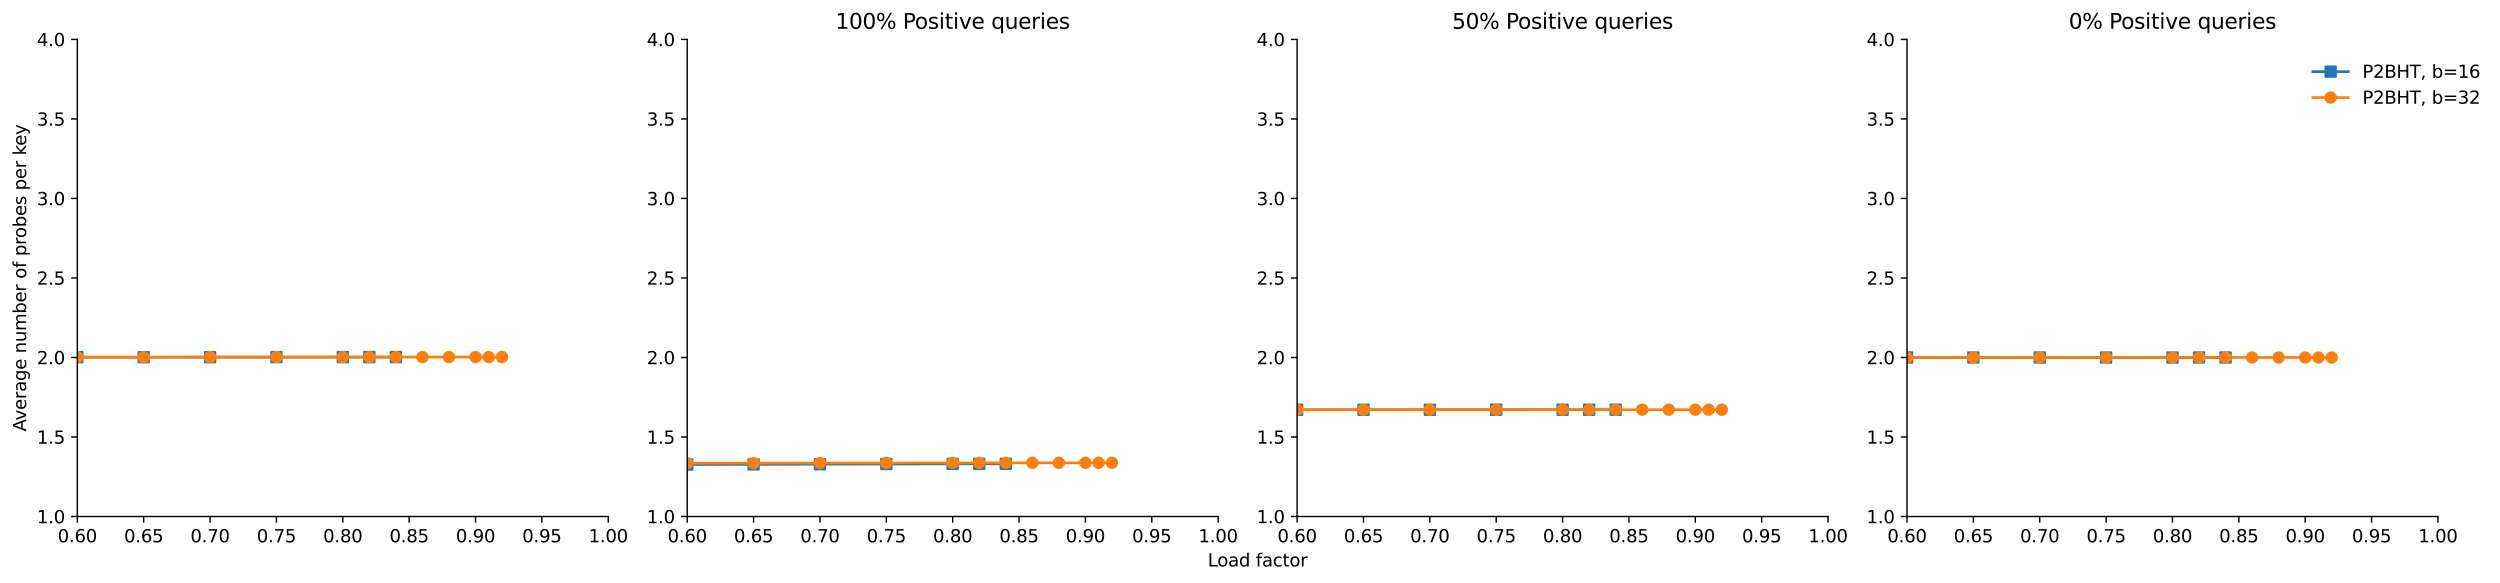 <?xml version="1.0" encoding="utf-8" standalone="no"?>
<!DOCTYPE svg PUBLIC "-//W3C//DTD SVG 1.1//EN"
  "http://www.w3.org/Graphics/SVG/1.1/DTD/svg11.dtd">
<svg xmlns:xlink="http://www.w3.org/1999/xlink" width="1415.421pt" height="329.994pt" viewBox="0 0 1415.421 329.994" xmlns="http://www.w3.org/2000/svg" version="1.1">
 <defs>
  <style type="text/css">*{stroke-linejoin: round; stroke-linecap: butt}</style>
 </defs>
 <g id="figure_1">
  <g id="patch_1">
   <path d="M 0 329.994 
L 1415.421 329.994 
L 1415.421 0 
L 0 0 
z
" style="fill: #ffffff"/>
  </g>
  <g id="axes_1">
   <g id="patch_2">
    <path d="M 43.781 292.438 
L 1380.281 292.438 
L 1380.281 22.318 
L 43.781 22.318 
z
" style="fill: #ffffff"/>
   </g>
   <g id="matplotlib.axis_1">
    <g id="xtick_1">
     <g id="text_1">
      <!-- 0.60 -->
      <g style="fill: #ffffff" transform="translate(32.648 307.037) scale(0.1 -0.1)">
       <defs>
        <path id="DejaVuSans-30" d="M 2034 4250 
Q 1547 4250 1301 3770 
Q 1056 3291 1056 2328 
Q 1056 1369 1301 889 
Q 1547 409 2034 409 
Q 2525 409 2770 889 
Q 3016 1369 3016 2328 
Q 3016 3291 2770 3770 
Q 2525 4250 2034 4250 
z
M 2034 4750 
Q 2819 4750 3233 4129 
Q 3647 3509 3647 2328 
Q 3647 1150 3233 529 
Q 2819 -91 2034 -91 
Q 1250 -91 836 529 
Q 422 1150 422 2328 
Q 422 3509 836 4129 
Q 1250 4750 2034 4750 
z
" transform="scale(0.016)"/>
        <path id="DejaVuSans-2e" d="M 684 794 
L 1344 794 
L 1344 0 
L 684 0 
L 684 794 
z
" transform="scale(0.016)"/>
        <path id="DejaVuSans-36" d="M 2113 2584 
Q 1688 2584 1439 2293 
Q 1191 2003 1191 1497 
Q 1191 994 1439 701 
Q 1688 409 2113 409 
Q 2538 409 2786 701 
Q 3034 994 3034 1497 
Q 3034 2003 2786 2293 
Q 2538 2584 2113 2584 
z
M 3366 4563 
L 3366 3988 
Q 3128 4100 2886 4159 
Q 2644 4219 2406 4219 
Q 1781 4219 1451 3797 
Q 1122 3375 1075 2522 
Q 1259 2794 1537 2939 
Q 1816 3084 2150 3084 
Q 2853 3084 3261 2657 
Q 3669 2231 3669 1497 
Q 3669 778 3244 343 
Q 2819 -91 2113 -91 
Q 1303 -91 875 529 
Q 447 1150 447 2328 
Q 447 3434 972 4092 
Q 1497 4750 2381 4750 
Q 2619 4750 2861 4703 
Q 3103 4656 3366 4563 
z
" transform="scale(0.016)"/>
       </defs>
       <use xlink:href="#DejaVuSans-30"/>
       <use xlink:href="#DejaVuSans-2e" x="63.623"/>
       <use xlink:href="#DejaVuSans-36" x="95.41"/>
       <use xlink:href="#DejaVuSans-30" x="159.033"/>
      </g>
     </g>
    </g>
    <g id="xtick_2">
     <g id="text_2">
      <!-- 0.65 -->
      <g style="fill: #ffffff" transform="translate(199.711 307.037) scale(0.1 -0.1)">
       <defs>
        <path id="DejaVuSans-35" d="M 691 4666 
L 3169 4666 
L 3169 4134 
L 1269 4134 
L 1269 2991 
Q 1406 3038 1543 3061 
Q 1681 3084 1819 3084 
Q 2600 3084 3056 2656 
Q 3513 2228 3513 1497 
Q 3513 744 3044 326 
Q 2575 -91 1722 -91 
Q 1428 -91 1123 -41 
Q 819 9 494 109 
L 494 744 
Q 775 591 1075 516 
Q 1375 441 1709 441 
Q 2250 441 2565 725 
Q 2881 1009 2881 1497 
Q 2881 1984 2565 2268 
Q 2250 2553 1709 2553 
Q 1456 2553 1204 2497 
Q 953 2441 691 2322 
L 691 4666 
z
" transform="scale(0.016)"/>
       </defs>
       <use xlink:href="#DejaVuSans-30"/>
       <use xlink:href="#DejaVuSans-2e" x="63.623"/>
       <use xlink:href="#DejaVuSans-36" x="95.41"/>
       <use xlink:href="#DejaVuSans-35" x="159.033"/>
      </g>
     </g>
    </g>
    <g id="xtick_3">
     <g id="text_3">
      <!-- 0.70 -->
      <g style="fill: #ffffff" transform="translate(366.773 307.037) scale(0.1 -0.1)">
       <defs>
        <path id="DejaVuSans-37" d="M 525 4666 
L 3525 4666 
L 3525 4397 
L 1831 0 
L 1172 0 
L 2766 4134 
L 525 4134 
L 525 4666 
z
" transform="scale(0.016)"/>
       </defs>
       <use xlink:href="#DejaVuSans-30"/>
       <use xlink:href="#DejaVuSans-2e" x="63.623"/>
       <use xlink:href="#DejaVuSans-37" x="95.41"/>
       <use xlink:href="#DejaVuSans-30" x="159.033"/>
      </g>
     </g>
    </g>
    <g id="xtick_4">
     <g id="text_4">
      <!-- 0.75 -->
      <g style="fill: #ffffff" transform="translate(533.836 307.037) scale(0.1 -0.1)">
       <use xlink:href="#DejaVuSans-30"/>
       <use xlink:href="#DejaVuSans-2e" x="63.623"/>
       <use xlink:href="#DejaVuSans-37" x="95.41"/>
       <use xlink:href="#DejaVuSans-35" x="159.033"/>
      </g>
     </g>
    </g>
    <g id="xtick_5">
     <g id="text_5">
      <!-- 0.80 -->
      <g style="fill: #ffffff" transform="translate(700.898 307.037) scale(0.1 -0.1)">
       <defs>
        <path id="DejaVuSans-38" d="M 2034 2216 
Q 1584 2216 1326 1975 
Q 1069 1734 1069 1313 
Q 1069 891 1326 650 
Q 1584 409 2034 409 
Q 2484 409 2743 651 
Q 3003 894 3003 1313 
Q 3003 1734 2745 1975 
Q 2488 2216 2034 2216 
z
M 1403 2484 
Q 997 2584 770 2862 
Q 544 3141 544 3541 
Q 544 4100 942 4425 
Q 1341 4750 2034 4750 
Q 2731 4750 3128 4425 
Q 3525 4100 3525 3541 
Q 3525 3141 3298 2862 
Q 3072 2584 2669 2484 
Q 3125 2378 3379 2068 
Q 3634 1759 3634 1313 
Q 3634 634 3220 271 
Q 2806 -91 2034 -91 
Q 1263 -91 848 271 
Q 434 634 434 1313 
Q 434 1759 690 2068 
Q 947 2378 1403 2484 
z
M 1172 3481 
Q 1172 3119 1398 2916 
Q 1625 2713 2034 2713 
Q 2441 2713 2670 2916 
Q 2900 3119 2900 3481 
Q 2900 3844 2670 4047 
Q 2441 4250 2034 4250 
Q 1625 4250 1398 4047 
Q 1172 3844 1172 3481 
z
" transform="scale(0.016)"/>
       </defs>
       <use xlink:href="#DejaVuSans-30"/>
       <use xlink:href="#DejaVuSans-2e" x="63.623"/>
       <use xlink:href="#DejaVuSans-38" x="95.41"/>
       <use xlink:href="#DejaVuSans-30" x="159.033"/>
      </g>
     </g>
    </g>
    <g id="xtick_6">
     <g id="text_6">
      <!-- 0.85 -->
      <g style="fill: #ffffff" transform="translate(867.961 307.037) scale(0.1 -0.1)">
       <use xlink:href="#DejaVuSans-30"/>
       <use xlink:href="#DejaVuSans-2e" x="63.623"/>
       <use xlink:href="#DejaVuSans-38" x="95.41"/>
       <use xlink:href="#DejaVuSans-35" x="159.033"/>
      </g>
     </g>
    </g>
    <g id="xtick_7">
     <g id="text_7">
      <!-- 0.90 -->
      <g style="fill: #ffffff" transform="translate(1035.023 307.037) scale(0.1 -0.1)">
       <defs>
        <path id="DejaVuSans-39" d="M 703 97 
L 703 672 
Q 941 559 1184 500 
Q 1428 441 1663 441 
Q 2288 441 2617 861 
Q 2947 1281 2994 2138 
Q 2813 1869 2534 1725 
Q 2256 1581 1919 1581 
Q 1219 1581 811 2004 
Q 403 2428 403 3163 
Q 403 3881 828 4315 
Q 1253 4750 1959 4750 
Q 2769 4750 3195 4129 
Q 3622 3509 3622 2328 
Q 3622 1225 3098 567 
Q 2575 -91 1691 -91 
Q 1453 -91 1209 -44 
Q 966 3 703 97 
z
M 1959 2075 
Q 2384 2075 2632 2365 
Q 2881 2656 2881 3163 
Q 2881 3666 2632 3958 
Q 2384 4250 1959 4250 
Q 1534 4250 1286 3958 
Q 1038 3666 1038 3163 
Q 1038 2656 1286 2365 
Q 1534 2075 1959 2075 
z
" transform="scale(0.016)"/>
       </defs>
       <use xlink:href="#DejaVuSans-30"/>
       <use xlink:href="#DejaVuSans-2e" x="63.623"/>
       <use xlink:href="#DejaVuSans-39" x="95.41"/>
       <use xlink:href="#DejaVuSans-30" x="159.033"/>
      </g>
     </g>
    </g>
    <g id="xtick_8">
     <g id="text_8">
      <!-- 0.95 -->
      <g style="fill: #ffffff" transform="translate(1202.086 307.037) scale(0.1 -0.1)">
       <use xlink:href="#DejaVuSans-30"/>
       <use xlink:href="#DejaVuSans-2e" x="63.623"/>
       <use xlink:href="#DejaVuSans-39" x="95.41"/>
       <use xlink:href="#DejaVuSans-35" x="159.033"/>
      </g>
     </g>
    </g>
    <g id="xtick_9">
     <g id="text_9">
      <!-- 1.00 -->
      <g style="fill: #ffffff" transform="translate(1369.148 307.037) scale(0.1 -0.1)">
       <defs>
        <path id="DejaVuSans-31" d="M 794 531 
L 1825 531 
L 1825 4091 
L 703 3866 
L 703 4441 
L 1819 4666 
L 2450 4666 
L 2450 531 
L 3481 531 
L 3481 0 
L 794 0 
L 794 531 
z
" transform="scale(0.016)"/>
       </defs>
       <use xlink:href="#DejaVuSans-31"/>
       <use xlink:href="#DejaVuSans-2e" x="63.623"/>
       <use xlink:href="#DejaVuSans-30" x="95.41"/>
       <use xlink:href="#DejaVuSans-30" x="159.033"/>
      </g>
     </g>
    </g>
    <g id="text_10">
     <!-- Load factor -->
     <g transform="translate(683.798 320.715) scale(0.1 -0.1)">
      <defs>
       <path id="DejaVuSans-4c" d="M 628 4666 
L 1259 4666 
L 1259 531 
L 3531 531 
L 3531 0 
L 628 0 
L 628 4666 
z
" transform="scale(0.016)"/>
       <path id="DejaVuSans-6f" d="M 1959 3097 
Q 1497 3097 1228 2736 
Q 959 2375 959 1747 
Q 959 1119 1226 758 
Q 1494 397 1959 397 
Q 2419 397 2687 759 
Q 2956 1122 2956 1747 
Q 2956 2369 2687 2733 
Q 2419 3097 1959 3097 
z
M 1959 3584 
Q 2709 3584 3137 3096 
Q 3566 2609 3566 1747 
Q 3566 888 3137 398 
Q 2709 -91 1959 -91 
Q 1206 -91 779 398 
Q 353 888 353 1747 
Q 353 2609 779 3096 
Q 1206 3584 1959 3584 
z
" transform="scale(0.016)"/>
       <path id="DejaVuSans-61" d="M 2194 1759 
Q 1497 1759 1228 1600 
Q 959 1441 959 1056 
Q 959 750 1161 570 
Q 1363 391 1709 391 
Q 2188 391 2477 730 
Q 2766 1069 2766 1631 
L 2766 1759 
L 2194 1759 
z
M 3341 1997 
L 3341 0 
L 2766 0 
L 2766 531 
Q 2569 213 2275 61 
Q 1981 -91 1556 -91 
Q 1019 -91 701 211 
Q 384 513 384 1019 
Q 384 1609 779 1909 
Q 1175 2209 1959 2209 
L 2766 2209 
L 2766 2266 
Q 2766 2663 2505 2880 
Q 2244 3097 1772 3097 
Q 1472 3097 1187 3025 
Q 903 2953 641 2809 
L 641 3341 
Q 956 3463 1253 3523 
Q 1550 3584 1831 3584 
Q 2591 3584 2966 3190 
Q 3341 2797 3341 1997 
z
" transform="scale(0.016)"/>
       <path id="DejaVuSans-64" d="M 2906 2969 
L 2906 4863 
L 3481 4863 
L 3481 0 
L 2906 0 
L 2906 525 
Q 2725 213 2448 61 
Q 2172 -91 1784 -91 
Q 1150 -91 751 415 
Q 353 922 353 1747 
Q 353 2572 751 3078 
Q 1150 3584 1784 3584 
Q 2172 3584 2448 3432 
Q 2725 3281 2906 2969 
z
M 947 1747 
Q 947 1113 1208 752 
Q 1469 391 1925 391 
Q 2381 391 2643 752 
Q 2906 1113 2906 1747 
Q 2906 2381 2643 2742 
Q 2381 3103 1925 3103 
Q 1469 3103 1208 2742 
Q 947 2381 947 1747 
z
" transform="scale(0.016)"/>
       <path id="DejaVuSans-20" transform="scale(0.016)"/>
       <path id="DejaVuSans-66" d="M 2375 4863 
L 2375 4384 
L 1825 4384 
Q 1516 4384 1395 4259 
Q 1275 4134 1275 3809 
L 1275 3500 
L 2222 3500 
L 2222 3053 
L 1275 3053 
L 1275 0 
L 697 0 
L 697 3053 
L 147 3053 
L 147 3500 
L 697 3500 
L 697 3744 
Q 697 4328 969 4595 
Q 1241 4863 1831 4863 
L 2375 4863 
z
" transform="scale(0.016)"/>
       <path id="DejaVuSans-63" d="M 3122 3366 
L 3122 2828 
Q 2878 2963 2633 3030 
Q 2388 3097 2138 3097 
Q 1578 3097 1268 2742 
Q 959 2388 959 1747 
Q 959 1106 1268 751 
Q 1578 397 2138 397 
Q 2388 397 2633 464 
Q 2878 531 3122 666 
L 3122 134 
Q 2881 22 2623 -34 
Q 2366 -91 2075 -91 
Q 1284 -91 818 406 
Q 353 903 353 1747 
Q 353 2603 823 3093 
Q 1294 3584 2113 3584 
Q 2378 3584 2631 3529 
Q 2884 3475 3122 3366 
z
" transform="scale(0.016)"/>
       <path id="DejaVuSans-74" d="M 1172 4494 
L 1172 3500 
L 2356 3500 
L 2356 3053 
L 1172 3053 
L 1172 1153 
Q 1172 725 1289 603 
Q 1406 481 1766 481 
L 2356 481 
L 2356 0 
L 1766 0 
Q 1100 0 847 248 
Q 594 497 594 1153 
L 594 3053 
L 172 3053 
L 172 3500 
L 594 3500 
L 594 4494 
L 1172 4494 
z
" transform="scale(0.016)"/>
       <path id="DejaVuSans-72" d="M 2631 2963 
Q 2534 3019 2420 3045 
Q 2306 3072 2169 3072 
Q 1681 3072 1420 2755 
Q 1159 2438 1159 1844 
L 1159 0 
L 581 0 
L 581 3500 
L 1159 3500 
L 1159 2956 
Q 1341 3275 1631 3429 
Q 1922 3584 2338 3584 
Q 2397 3584 2469 3576 
Q 2541 3569 2628 3553 
L 2631 2963 
z
" transform="scale(0.016)"/>
      </defs>
      <use xlink:href="#DejaVuSans-4c"/>
      <use xlink:href="#DejaVuSans-6f" x="53.963"/>
      <use xlink:href="#DejaVuSans-61" x="115.145"/>
      <use xlink:href="#DejaVuSans-64" x="176.424"/>
      <use xlink:href="#DejaVuSans-20" x="239.9"/>
      <use xlink:href="#DejaVuSans-66" x="271.688"/>
      <use xlink:href="#DejaVuSans-61" x="306.893"/>
      <use xlink:href="#DejaVuSans-63" x="368.172"/>
      <use xlink:href="#DejaVuSans-74" x="423.152"/>
      <use xlink:href="#DejaVuSans-6f" x="462.361"/>
      <use xlink:href="#DejaVuSans-72" x="523.543"/>
     </g>
    </g>
   </g>
   <g id="matplotlib.axis_2">
    <g id="ytick_1">
     <g id="text_11">
      <!-- 1.0 -->
      <g style="fill: #ffffff" transform="translate(20.878 296.237) scale(0.1 -0.1)">
       <use xlink:href="#DejaVuSans-31"/>
       <use xlink:href="#DejaVuSans-2e" x="63.623"/>
       <use xlink:href="#DejaVuSans-30" x="95.41"/>
      </g>
     </g>
    </g>
    <g id="ytick_2">
     <g id="text_12">
      <!-- 1.5 -->
      <g style="fill: #ffffff" transform="translate(20.878 251.217) scale(0.1 -0.1)">
       <use xlink:href="#DejaVuSans-31"/>
       <use xlink:href="#DejaVuSans-2e" x="63.623"/>
       <use xlink:href="#DejaVuSans-35" x="95.41"/>
      </g>
     </g>
    </g>
    <g id="ytick_3">
     <g id="text_13">
      <!-- 2.0 -->
      <g style="fill: #ffffff" transform="translate(20.878 206.197) scale(0.1 -0.1)">
       <defs>
        <path id="DejaVuSans-32" d="M 1228 531 
L 3431 531 
L 3431 0 
L 469 0 
L 469 531 
Q 828 903 1448 1529 
Q 2069 2156 2228 2338 
Q 2531 2678 2651 2914 
Q 2772 3150 2772 3378 
Q 2772 3750 2511 3984 
Q 2250 4219 1831 4219 
Q 1534 4219 1204 4116 
Q 875 4013 500 3803 
L 500 4441 
Q 881 4594 1212 4672 
Q 1544 4750 1819 4750 
Q 2544 4750 2975 4387 
Q 3406 4025 3406 3419 
Q 3406 3131 3298 2873 
Q 3191 2616 2906 2266 
Q 2828 2175 2409 1742 
Q 1991 1309 1228 531 
z
" transform="scale(0.016)"/>
       </defs>
       <use xlink:href="#DejaVuSans-32"/>
       <use xlink:href="#DejaVuSans-2e" x="63.623"/>
       <use xlink:href="#DejaVuSans-30" x="95.41"/>
      </g>
     </g>
    </g>
    <g id="ytick_4">
     <g id="text_14">
      <!-- 2.5 -->
      <g style="fill: #ffffff" transform="translate(20.878 161.177) scale(0.1 -0.1)">
       <use xlink:href="#DejaVuSans-32"/>
       <use xlink:href="#DejaVuSans-2e" x="63.623"/>
       <use xlink:href="#DejaVuSans-35" x="95.41"/>
      </g>
     </g>
    </g>
    <g id="ytick_5">
     <g id="text_15">
      <!-- 3.0 -->
      <g style="fill: #ffffff" transform="translate(20.878 116.157) scale(0.1 -0.1)">
       <defs>
        <path id="DejaVuSans-33" d="M 2597 2516 
Q 3050 2419 3304 2112 
Q 3559 1806 3559 1356 
Q 3559 666 3084 287 
Q 2609 -91 1734 -91 
Q 1441 -91 1130 -33 
Q 819 25 488 141 
L 488 750 
Q 750 597 1062 519 
Q 1375 441 1716 441 
Q 2309 441 2620 675 
Q 2931 909 2931 1356 
Q 2931 1769 2642 2001 
Q 2353 2234 1838 2234 
L 1294 2234 
L 1294 2753 
L 1863 2753 
Q 2328 2753 2575 2939 
Q 2822 3125 2822 3475 
Q 2822 3834 2567 4026 
Q 2313 4219 1838 4219 
Q 1578 4219 1281 4162 
Q 984 4106 628 3988 
L 628 4550 
Q 988 4650 1302 4700 
Q 1616 4750 1894 4750 
Q 2613 4750 3031 4423 
Q 3450 4097 3450 3541 
Q 3450 3153 3228 2886 
Q 3006 2619 2597 2516 
z
" transform="scale(0.016)"/>
       </defs>
       <use xlink:href="#DejaVuSans-33"/>
       <use xlink:href="#DejaVuSans-2e" x="63.623"/>
       <use xlink:href="#DejaVuSans-30" x="95.41"/>
      </g>
     </g>
    </g>
    <g id="ytick_6">
     <g id="text_16">
      <!-- 3.5 -->
      <g style="fill: #ffffff" transform="translate(20.878 71.137) scale(0.1 -0.1)">
       <use xlink:href="#DejaVuSans-33"/>
       <use xlink:href="#DejaVuSans-2e" x="63.623"/>
       <use xlink:href="#DejaVuSans-35" x="95.41"/>
      </g>
     </g>
    </g>
    <g id="ytick_7">
     <g id="text_17">
      <!-- 4.0 -->
      <g style="fill: #ffffff" transform="translate(20.878 26.117) scale(0.1 -0.1)">
       <defs>
        <path id="DejaVuSans-34" d="M 2419 4116 
L 825 1625 
L 2419 1625 
L 2419 4116 
z
M 2253 4666 
L 3047 4666 
L 3047 1625 
L 3713 1625 
L 3713 1100 
L 3047 1100 
L 3047 0 
L 2419 0 
L 2419 1100 
L 313 1100 
L 313 1709 
L 2253 4666 
z
" transform="scale(0.016)"/>
       </defs>
       <use xlink:href="#DejaVuSans-34"/>
       <use xlink:href="#DejaVuSans-2e" x="63.623"/>
       <use xlink:href="#DejaVuSans-30" x="95.41"/>
      </g>
     </g>
    </g>
   </g>
   <g id="patch_3">
    <path d="M 43.781 292.438 
L 43.781 22.318 
" style="fill: none"/>
   </g>
   <g id="patch_4">
    <path d="M 1380.281 292.438 
L 1380.281 22.318 
" style="fill: none"/>
   </g>
   <g id="patch_5">
    <path d="M 43.781 292.438 
L 1380.281 292.438 
" style="fill: none"/>
   </g>
   <g id="patch_6">
    <path d="M 43.781 22.318 
L 1380.281 22.318 
" style="fill: none"/>
   </g>
  </g>
  <g id="axes_2">
   <g id="patch_7">
    <path d="M 43.781 292.438 
L 344.374 292.438 
L 344.374 22.318 
L 43.781 22.318 
z
" style="fill: #ffffff"/>
   </g>
   <g id="matplotlib.axis_3">
    <g id="xtick_10">
     <g id="line2d_1">
      <defs>
       <path id="m34d977d1d8" d="M 0 0 
L 0 3.5 
" style="stroke: #000000; stroke-width: 0.8"/>
      </defs>
      <g>
       <use xlink:href="#m34d977d1d8" x="43.781" y="292.438" style="stroke: #000000; stroke-width: 0.8"/>
      </g>
     </g>
     <g id="text_18">
      <!-- 0.60 -->
      <g transform="translate(32.648 307.037) scale(0.1 -0.1)">
       <use xlink:href="#DejaVuSans-30"/>
       <use xlink:href="#DejaVuSans-2e" x="63.623"/>
       <use xlink:href="#DejaVuSans-36" x="95.41"/>
       <use xlink:href="#DejaVuSans-30" x="159.033"/>
      </g>
     </g>
    </g>
    <g id="xtick_11">
     <g id="line2d_2">
      <g>
       <use xlink:href="#m34d977d1d8" x="81.355" y="292.438" style="stroke: #000000; stroke-width: 0.8"/>
      </g>
     </g>
     <g id="text_19">
      <!-- 0.65 -->
      <g transform="translate(70.222 307.037) scale(0.1 -0.1)">
       <use xlink:href="#DejaVuSans-30"/>
       <use xlink:href="#DejaVuSans-2e" x="63.623"/>
       <use xlink:href="#DejaVuSans-36" x="95.41"/>
       <use xlink:href="#DejaVuSans-35" x="159.033"/>
      </g>
     </g>
    </g>
    <g id="xtick_12">
     <g id="line2d_3">
      <g>
       <use xlink:href="#m34d977d1d8" x="118.929" y="292.438" style="stroke: #000000; stroke-width: 0.8"/>
      </g>
     </g>
     <g id="text_20">
      <!-- 0.70 -->
      <g transform="translate(107.797 307.037) scale(0.1 -0.1)">
       <use xlink:href="#DejaVuSans-30"/>
       <use xlink:href="#DejaVuSans-2e" x="63.623"/>
       <use xlink:href="#DejaVuSans-37" x="95.41"/>
       <use xlink:href="#DejaVuSans-30" x="159.033"/>
      </g>
     </g>
    </g>
    <g id="xtick_13">
     <g id="line2d_4">
      <g>
       <use xlink:href="#m34d977d1d8" x="156.503" y="292.438" style="stroke: #000000; stroke-width: 0.8"/>
      </g>
     </g>
     <g id="text_21">
      <!-- 0.75 -->
      <g transform="translate(145.371 307.037) scale(0.1 -0.1)">
       <use xlink:href="#DejaVuSans-30"/>
       <use xlink:href="#DejaVuSans-2e" x="63.623"/>
       <use xlink:href="#DejaVuSans-37" x="95.41"/>
       <use xlink:href="#DejaVuSans-35" x="159.033"/>
      </g>
     </g>
    </g>
    <g id="xtick_14">
     <g id="line2d_5">
      <g>
       <use xlink:href="#m34d977d1d8" x="194.077" y="292.438" style="stroke: #000000; stroke-width: 0.8"/>
      </g>
     </g>
     <g id="text_22">
      <!-- 0.80 -->
      <g transform="translate(182.945 307.037) scale(0.1 -0.1)">
       <use xlink:href="#DejaVuSans-30"/>
       <use xlink:href="#DejaVuSans-2e" x="63.623"/>
       <use xlink:href="#DejaVuSans-38" x="95.41"/>
       <use xlink:href="#DejaVuSans-30" x="159.033"/>
      </g>
     </g>
    </g>
    <g id="xtick_15">
     <g id="line2d_6">
      <g>
       <use xlink:href="#m34d977d1d8" x="231.652" y="292.438" style="stroke: #000000; stroke-width: 0.8"/>
      </g>
     </g>
     <g id="text_23">
      <!-- 0.85 -->
      <g transform="translate(220.519 307.037) scale(0.1 -0.1)">
       <use xlink:href="#DejaVuSans-30"/>
       <use xlink:href="#DejaVuSans-2e" x="63.623"/>
       <use xlink:href="#DejaVuSans-38" x="95.41"/>
       <use xlink:href="#DejaVuSans-35" x="159.033"/>
      </g>
     </g>
    </g>
    <g id="xtick_16">
     <g id="line2d_7">
      <g>
       <use xlink:href="#m34d977d1d8" x="269.226" y="292.438" style="stroke: #000000; stroke-width: 0.8"/>
      </g>
     </g>
     <g id="text_24">
      <!-- 0.90 -->
      <g transform="translate(258.093 307.037) scale(0.1 -0.1)">
       <use xlink:href="#DejaVuSans-30"/>
       <use xlink:href="#DejaVuSans-2e" x="63.623"/>
       <use xlink:href="#DejaVuSans-39" x="95.41"/>
       <use xlink:href="#DejaVuSans-30" x="159.033"/>
      </g>
     </g>
    </g>
    <g id="xtick_17">
     <g id="line2d_8">
      <g>
       <use xlink:href="#m34d977d1d8" x="306.8" y="292.438" style="stroke: #000000; stroke-width: 0.8"/>
      </g>
     </g>
     <g id="text_25">
      <!-- 0.95 -->
      <g transform="translate(295.667 307.037) scale(0.1 -0.1)">
       <use xlink:href="#DejaVuSans-30"/>
       <use xlink:href="#DejaVuSans-2e" x="63.623"/>
       <use xlink:href="#DejaVuSans-39" x="95.41"/>
       <use xlink:href="#DejaVuSans-35" x="159.033"/>
      </g>
     </g>
    </g>
    <g id="xtick_18">
     <g id="line2d_9">
      <g>
       <use xlink:href="#m34d977d1d8" x="344.374" y="292.438" style="stroke: #000000; stroke-width: 0.8"/>
      </g>
     </g>
     <g id="text_26">
      <!-- 1.00 -->
      <g transform="translate(333.241 307.037) scale(0.1 -0.1)">
       <use xlink:href="#DejaVuSans-31"/>
       <use xlink:href="#DejaVuSans-2e" x="63.623"/>
       <use xlink:href="#DejaVuSans-30" x="95.41"/>
       <use xlink:href="#DejaVuSans-30" x="159.033"/>
      </g>
     </g>
    </g>
   </g>
   <g id="matplotlib.axis_4">
    <g id="ytick_8">
     <g id="line2d_10">
      <defs>
       <path id="m14e5f300ec" d="M 0 0 
L -3.5 0 
" style="stroke: #000000; stroke-width: 0.8"/>
      </defs>
      <g>
       <use xlink:href="#m14e5f300ec" x="43.781" y="292.438" style="stroke: #000000; stroke-width: 0.8"/>
      </g>
     </g>
     <g id="text_27">
      <!-- 1.0 -->
      <g transform="translate(20.878 296.237) scale(0.1 -0.1)">
       <use xlink:href="#DejaVuSans-31"/>
       <use xlink:href="#DejaVuSans-2e" x="63.623"/>
       <use xlink:href="#DejaVuSans-30" x="95.41"/>
      </g>
     </g>
    </g>
    <g id="ytick_9">
     <g id="line2d_11">
      <g>
       <use xlink:href="#m14e5f300ec" x="43.781" y="247.418" style="stroke: #000000; stroke-width: 0.8"/>
      </g>
     </g>
     <g id="text_28">
      <!-- 1.5 -->
      <g transform="translate(20.878 251.217) scale(0.1 -0.1)">
       <use xlink:href="#DejaVuSans-31"/>
       <use xlink:href="#DejaVuSans-2e" x="63.623"/>
       <use xlink:href="#DejaVuSans-35" x="95.41"/>
      </g>
     </g>
    </g>
    <g id="ytick_10">
     <g id="line2d_12">
      <g>
       <use xlink:href="#m14e5f300ec" x="43.781" y="202.398" style="stroke: #000000; stroke-width: 0.8"/>
      </g>
     </g>
     <g id="text_29">
      <!-- 2.0 -->
      <g transform="translate(20.878 206.197) scale(0.1 -0.1)">
       <use xlink:href="#DejaVuSans-32"/>
       <use xlink:href="#DejaVuSans-2e" x="63.623"/>
       <use xlink:href="#DejaVuSans-30" x="95.41"/>
      </g>
     </g>
    </g>
    <g id="ytick_11">
     <g id="line2d_13">
      <g>
       <use xlink:href="#m14e5f300ec" x="43.781" y="157.378" style="stroke: #000000; stroke-width: 0.8"/>
      </g>
     </g>
     <g id="text_30">
      <!-- 2.5 -->
      <g transform="translate(20.878 161.177) scale(0.1 -0.1)">
       <use xlink:href="#DejaVuSans-32"/>
       <use xlink:href="#DejaVuSans-2e" x="63.623"/>
       <use xlink:href="#DejaVuSans-35" x="95.41"/>
      </g>
     </g>
    </g>
    <g id="ytick_12">
     <g id="line2d_14">
      <g>
       <use xlink:href="#m14e5f300ec" x="43.781" y="112.358" style="stroke: #000000; stroke-width: 0.8"/>
      </g>
     </g>
     <g id="text_31">
      <!-- 3.0 -->
      <g transform="translate(20.878 116.157) scale(0.1 -0.1)">
       <use xlink:href="#DejaVuSans-33"/>
       <use xlink:href="#DejaVuSans-2e" x="63.623"/>
       <use xlink:href="#DejaVuSans-30" x="95.41"/>
      </g>
     </g>
    </g>
    <g id="ytick_13">
     <g id="line2d_15">
      <g>
       <use xlink:href="#m14e5f300ec" x="43.781" y="67.338" style="stroke: #000000; stroke-width: 0.8"/>
      </g>
     </g>
     <g id="text_32">
      <!-- 3.5 -->
      <g transform="translate(20.878 71.137) scale(0.1 -0.1)">
       <use xlink:href="#DejaVuSans-33"/>
       <use xlink:href="#DejaVuSans-2e" x="63.623"/>
       <use xlink:href="#DejaVuSans-35" x="95.41"/>
      </g>
     </g>
    </g>
    <g id="ytick_14">
     <g id="line2d_16">
      <g>
       <use xlink:href="#m14e5f300ec" x="43.781" y="22.318" style="stroke: #000000; stroke-width: 0.8"/>
      </g>
     </g>
     <g id="text_33">
      <!-- 4.0 -->
      <g transform="translate(20.878 26.117) scale(0.1 -0.1)">
       <use xlink:href="#DejaVuSans-34"/>
       <use xlink:href="#DejaVuSans-2e" x="63.623"/>
       <use xlink:href="#DejaVuSans-30" x="95.41"/>
      </g>
     </g>
    </g>
    <g id="text_34">
     <!-- Average number of probes per key -->
     <g transform="translate(14.798 244.278) rotate(-90) scale(0.1 -0.1)">
      <defs>
       <path id="DejaVuSans-41" d="M 2188 4044 
L 1331 1722 
L 3047 1722 
L 2188 4044 
z
M 1831 4666 
L 2547 4666 
L 4325 0 
L 3669 0 
L 3244 1197 
L 1141 1197 
L 716 0 
L 50 0 
L 1831 4666 
z
" transform="scale(0.016)"/>
       <path id="DejaVuSans-76" d="M 191 3500 
L 800 3500 
L 1894 563 
L 2988 3500 
L 3597 3500 
L 2284 0 
L 1503 0 
L 191 3500 
z
" transform="scale(0.016)"/>
       <path id="DejaVuSans-65" d="M 3597 1894 
L 3597 1613 
L 953 1613 
Q 991 1019 1311 708 
Q 1631 397 2203 397 
Q 2534 397 2845 478 
Q 3156 559 3463 722 
L 3463 178 
Q 3153 47 2828 -22 
Q 2503 -91 2169 -91 
Q 1331 -91 842 396 
Q 353 884 353 1716 
Q 353 2575 817 3079 
Q 1281 3584 2069 3584 
Q 2775 3584 3186 3129 
Q 3597 2675 3597 1894 
z
M 3022 2063 
Q 3016 2534 2758 2815 
Q 2500 3097 2075 3097 
Q 1594 3097 1305 2825 
Q 1016 2553 972 2059 
L 3022 2063 
z
" transform="scale(0.016)"/>
       <path id="DejaVuSans-67" d="M 2906 1791 
Q 2906 2416 2648 2759 
Q 2391 3103 1925 3103 
Q 1463 3103 1205 2759 
Q 947 2416 947 1791 
Q 947 1169 1205 825 
Q 1463 481 1925 481 
Q 2391 481 2648 825 
Q 2906 1169 2906 1791 
z
M 3481 434 
Q 3481 -459 3084 -895 
Q 2688 -1331 1869 -1331 
Q 1566 -1331 1297 -1286 
Q 1028 -1241 775 -1147 
L 775 -588 
Q 1028 -725 1275 -790 
Q 1522 -856 1778 -856 
Q 2344 -856 2625 -561 
Q 2906 -266 2906 331 
L 2906 616 
Q 2728 306 2450 153 
Q 2172 0 1784 0 
Q 1141 0 747 490 
Q 353 981 353 1791 
Q 353 2603 747 3093 
Q 1141 3584 1784 3584 
Q 2172 3584 2450 3431 
Q 2728 3278 2906 2969 
L 2906 3500 
L 3481 3500 
L 3481 434 
z
" transform="scale(0.016)"/>
       <path id="DejaVuSans-6e" d="M 3513 2113 
L 3513 0 
L 2938 0 
L 2938 2094 
Q 2938 2591 2744 2837 
Q 2550 3084 2163 3084 
Q 1697 3084 1428 2787 
Q 1159 2491 1159 1978 
L 1159 0 
L 581 0 
L 581 3500 
L 1159 3500 
L 1159 2956 
Q 1366 3272 1645 3428 
Q 1925 3584 2291 3584 
Q 2894 3584 3203 3211 
Q 3513 2838 3513 2113 
z
" transform="scale(0.016)"/>
       <path id="DejaVuSans-75" d="M 544 1381 
L 544 3500 
L 1119 3500 
L 1119 1403 
Q 1119 906 1312 657 
Q 1506 409 1894 409 
Q 2359 409 2629 706 
Q 2900 1003 2900 1516 
L 2900 3500 
L 3475 3500 
L 3475 0 
L 2900 0 
L 2900 538 
Q 2691 219 2414 64 
Q 2138 -91 1772 -91 
Q 1169 -91 856 284 
Q 544 659 544 1381 
z
M 1991 3584 
L 1991 3584 
z
" transform="scale(0.016)"/>
       <path id="DejaVuSans-6d" d="M 3328 2828 
Q 3544 3216 3844 3400 
Q 4144 3584 4550 3584 
Q 5097 3584 5394 3201 
Q 5691 2819 5691 2113 
L 5691 0 
L 5113 0 
L 5113 2094 
Q 5113 2597 4934 2840 
Q 4756 3084 4391 3084 
Q 3944 3084 3684 2787 
Q 3425 2491 3425 1978 
L 3425 0 
L 2847 0 
L 2847 2094 
Q 2847 2600 2669 2842 
Q 2491 3084 2119 3084 
Q 1678 3084 1418 2786 
Q 1159 2488 1159 1978 
L 1159 0 
L 581 0 
L 581 3500 
L 1159 3500 
L 1159 2956 
Q 1356 3278 1631 3431 
Q 1906 3584 2284 3584 
Q 2666 3584 2933 3390 
Q 3200 3197 3328 2828 
z
" transform="scale(0.016)"/>
       <path id="DejaVuSans-62" d="M 3116 1747 
Q 3116 2381 2855 2742 
Q 2594 3103 2138 3103 
Q 1681 3103 1420 2742 
Q 1159 2381 1159 1747 
Q 1159 1113 1420 752 
Q 1681 391 2138 391 
Q 2594 391 2855 752 
Q 3116 1113 3116 1747 
z
M 1159 2969 
Q 1341 3281 1617 3432 
Q 1894 3584 2278 3584 
Q 2916 3584 3314 3078 
Q 3713 2572 3713 1747 
Q 3713 922 3314 415 
Q 2916 -91 2278 -91 
Q 1894 -91 1617 61 
Q 1341 213 1159 525 
L 1159 0 
L 581 0 
L 581 4863 
L 1159 4863 
L 1159 2969 
z
" transform="scale(0.016)"/>
       <path id="DejaVuSans-70" d="M 1159 525 
L 1159 -1331 
L 581 -1331 
L 581 3500 
L 1159 3500 
L 1159 2969 
Q 1341 3281 1617 3432 
Q 1894 3584 2278 3584 
Q 2916 3584 3314 3078 
Q 3713 2572 3713 1747 
Q 3713 922 3314 415 
Q 2916 -91 2278 -91 
Q 1894 -91 1617 61 
Q 1341 213 1159 525 
z
M 3116 1747 
Q 3116 2381 2855 2742 
Q 2594 3103 2138 3103 
Q 1681 3103 1420 2742 
Q 1159 2381 1159 1747 
Q 1159 1113 1420 752 
Q 1681 391 2138 391 
Q 2594 391 2855 752 
Q 3116 1113 3116 1747 
z
" transform="scale(0.016)"/>
       <path id="DejaVuSans-73" d="M 2834 3397 
L 2834 2853 
Q 2591 2978 2328 3040 
Q 2066 3103 1784 3103 
Q 1356 3103 1142 2972 
Q 928 2841 928 2578 
Q 928 2378 1081 2264 
Q 1234 2150 1697 2047 
L 1894 2003 
Q 2506 1872 2764 1633 
Q 3022 1394 3022 966 
Q 3022 478 2636 193 
Q 2250 -91 1575 -91 
Q 1294 -91 989 -36 
Q 684 19 347 128 
L 347 722 
Q 666 556 975 473 
Q 1284 391 1588 391 
Q 1994 391 2212 530 
Q 2431 669 2431 922 
Q 2431 1156 2273 1281 
Q 2116 1406 1581 1522 
L 1381 1569 
Q 847 1681 609 1914 
Q 372 2147 372 2553 
Q 372 3047 722 3315 
Q 1072 3584 1716 3584 
Q 2034 3584 2315 3537 
Q 2597 3491 2834 3397 
z
" transform="scale(0.016)"/>
       <path id="DejaVuSans-6b" d="M 581 4863 
L 1159 4863 
L 1159 1991 
L 2875 3500 
L 3609 3500 
L 1753 1863 
L 3688 0 
L 2938 0 
L 1159 1709 
L 1159 0 
L 581 0 
L 581 4863 
z
" transform="scale(0.016)"/>
       <path id="DejaVuSans-79" d="M 2059 -325 
Q 1816 -950 1584 -1140 
Q 1353 -1331 966 -1331 
L 506 -1331 
L 506 -850 
L 844 -850 
Q 1081 -850 1212 -737 
Q 1344 -625 1503 -206 
L 1606 56 
L 191 3500 
L 800 3500 
L 1894 763 
L 2988 3500 
L 3597 3500 
L 2059 -325 
z
" transform="scale(0.016)"/>
      </defs>
      <use xlink:href="#DejaVuSans-41"/>
      <use xlink:href="#DejaVuSans-76" x="62.533"/>
      <use xlink:href="#DejaVuSans-65" x="121.713"/>
      <use xlink:href="#DejaVuSans-72" x="183.236"/>
      <use xlink:href="#DejaVuSans-61" x="224.35"/>
      <use xlink:href="#DejaVuSans-67" x="285.629"/>
      <use xlink:href="#DejaVuSans-65" x="349.105"/>
      <use xlink:href="#DejaVuSans-20" x="410.629"/>
      <use xlink:href="#DejaVuSans-6e" x="442.416"/>
      <use xlink:href="#DejaVuSans-75" x="505.795"/>
      <use xlink:href="#DejaVuSans-6d" x="569.174"/>
      <use xlink:href="#DejaVuSans-62" x="666.586"/>
      <use xlink:href="#DejaVuSans-65" x="730.062"/>
      <use xlink:href="#DejaVuSans-72" x="791.586"/>
      <use xlink:href="#DejaVuSans-20" x="832.699"/>
      <use xlink:href="#DejaVuSans-6f" x="864.486"/>
      <use xlink:href="#DejaVuSans-66" x="925.668"/>
      <use xlink:href="#DejaVuSans-20" x="960.873"/>
      <use xlink:href="#DejaVuSans-70" x="992.66"/>
      <use xlink:href="#DejaVuSans-72" x="1056.137"/>
      <use xlink:href="#DejaVuSans-6f" x="1095"/>
      <use xlink:href="#DejaVuSans-62" x="1156.182"/>
      <use xlink:href="#DejaVuSans-65" x="1219.658"/>
      <use xlink:href="#DejaVuSans-73" x="1281.182"/>
      <use xlink:href="#DejaVuSans-20" x="1333.281"/>
      <use xlink:href="#DejaVuSans-70" x="1365.068"/>
      <use xlink:href="#DejaVuSans-65" x="1428.545"/>
      <use xlink:href="#DejaVuSans-72" x="1490.068"/>
      <use xlink:href="#DejaVuSans-20" x="1531.182"/>
      <use xlink:href="#DejaVuSans-6b" x="1562.969"/>
      <use xlink:href="#DejaVuSans-65" x="1617.254"/>
      <use xlink:href="#DejaVuSans-79" x="1678.777"/>
     </g>
    </g>
   </g>
   <g id="line2d_17">
    <path d="M 43.781 202.228 
L 81.355 202.214 
L 118.929 202.201 
L 156.503 202.186 
L 194.077 202.172 
L 209.107 202.167 
L 224.137 202.161 
" clip-path="url(#pcc96b05d04)" style="fill: none; stroke: #1f77b4; stroke-width: 1.5; stroke-linecap: square"/>
    <defs>
     <path id="m42d9e9909c" d="M -3 3 
L 3 3 
L 3 -3 
L -3 -3 
z
" style="stroke: #1f77b4; stroke-linejoin: miter"/>
    </defs>
    <g clip-path="url(#pcc96b05d04)">
     <use xlink:href="#m42d9e9909c" x="43.781" y="202.228" style="fill: #1f77b4; stroke: #1f77b4; stroke-linejoin: miter"/>
     <use xlink:href="#m42d9e9909c" x="81.355" y="202.214" style="fill: #1f77b4; stroke: #1f77b4; stroke-linejoin: miter"/>
     <use xlink:href="#m42d9e9909c" x="118.929" y="202.201" style="fill: #1f77b4; stroke: #1f77b4; stroke-linejoin: miter"/>
     <use xlink:href="#m42d9e9909c" x="156.503" y="202.186" style="fill: #1f77b4; stroke: #1f77b4; stroke-linejoin: miter"/>
     <use xlink:href="#m42d9e9909c" x="194.077" y="202.172" style="fill: #1f77b4; stroke: #1f77b4; stroke-linejoin: miter"/>
     <use xlink:href="#m42d9e9909c" x="209.107" y="202.167" style="fill: #1f77b4; stroke: #1f77b4; stroke-linejoin: miter"/>
     <use xlink:href="#m42d9e9909c" x="224.137" y="202.161" style="fill: #1f77b4; stroke: #1f77b4; stroke-linejoin: miter"/>
    </g>
   </g>
   <g id="line2d_18">
    <path d="M 43.781 202.234 
L 81.355 202.222 
L 118.929 202.207 
L 156.503 202.195 
L 194.077 202.182 
L 209.107 202.176 
L 224.137 202.171 
L 239.166 202.165 
L 254.196 202.16 
L 269.226 202.155 
L 276.74 202.152 
L 284.255 202.149 
" clip-path="url(#pcc96b05d04)" style="fill: none; stroke: #ff7f0e; stroke-width: 1.5; stroke-linecap: square"/>
    <defs>
     <path id="m2acf16ceef" d="M 0 3 
C 0.796 3 1.559 2.684 2.121 2.121 
C 2.684 1.559 3 0.796 3 0 
C 3 -0.796 2.684 -1.559 2.121 -2.121 
C 1.559 -2.684 0.796 -3 0 -3 
C -0.796 -3 -1.559 -2.684 -2.121 -2.121 
C -2.684 -1.559 -3 -0.796 -3 0 
C -3 0.796 -2.684 1.559 -2.121 2.121 
C -1.559 2.684 -0.796 3 0 3 
z
" style="stroke: #ff7f0e"/>
    </defs>
    <g clip-path="url(#pcc96b05d04)">
     <use xlink:href="#m2acf16ceef" x="43.781" y="202.234" style="fill: #ff7f0e; stroke: #ff7f0e"/>
     <use xlink:href="#m2acf16ceef" x="81.355" y="202.222" style="fill: #ff7f0e; stroke: #ff7f0e"/>
     <use xlink:href="#m2acf16ceef" x="118.929" y="202.207" style="fill: #ff7f0e; stroke: #ff7f0e"/>
     <use xlink:href="#m2acf16ceef" x="156.503" y="202.195" style="fill: #ff7f0e; stroke: #ff7f0e"/>
     <use xlink:href="#m2acf16ceef" x="194.077" y="202.182" style="fill: #ff7f0e; stroke: #ff7f0e"/>
     <use xlink:href="#m2acf16ceef" x="209.107" y="202.176" style="fill: #ff7f0e; stroke: #ff7f0e"/>
     <use xlink:href="#m2acf16ceef" x="224.137" y="202.171" style="fill: #ff7f0e; stroke: #ff7f0e"/>
     <use xlink:href="#m2acf16ceef" x="239.166" y="202.165" style="fill: #ff7f0e; stroke: #ff7f0e"/>
     <use xlink:href="#m2acf16ceef" x="254.196" y="202.16" style="fill: #ff7f0e; stroke: #ff7f0e"/>
     <use xlink:href="#m2acf16ceef" x="269.226" y="202.155" style="fill: #ff7f0e; stroke: #ff7f0e"/>
     <use xlink:href="#m2acf16ceef" x="276.74" y="202.152" style="fill: #ff7f0e; stroke: #ff7f0e"/>
     <use xlink:href="#m2acf16ceef" x="284.255" y="202.149" style="fill: #ff7f0e; stroke: #ff7f0e"/>
    </g>
   </g>
   <g id="patch_8">
    <path d="M 43.781 292.438 
L 43.781 22.318 
" style="fill: none; stroke: #000000; stroke-width: 0.8; stroke-linejoin: miter; stroke-linecap: square"/>
   </g>
   <g id="patch_9">
    <path d="M 43.781 292.438 
L 344.374 292.438 
" style="fill: none; stroke: #000000; stroke-width: 0.8; stroke-linejoin: miter; stroke-linecap: square"/>
   </g>
  </g>
  <g id="axes_3">
   <g id="patch_10">
    <path d="M 389.084 292.438 
L 689.676 292.438 
L 689.676 22.318 
L 389.084 22.318 
z
" style="fill: #ffffff"/>
   </g>
   <g id="matplotlib.axis_5">
    <g id="xtick_19">
     <g id="line2d_19">
      <g>
       <use xlink:href="#m34d977d1d8" x="389.084" y="292.438" style="stroke: #000000; stroke-width: 0.8"/>
      </g>
     </g>
     <g id="text_35">
      <!-- 0.60 -->
      <g transform="translate(377.951 307.037) scale(0.1 -0.1)">
       <use xlink:href="#DejaVuSans-30"/>
       <use xlink:href="#DejaVuSans-2e" x="63.623"/>
       <use xlink:href="#DejaVuSans-36" x="95.41"/>
       <use xlink:href="#DejaVuSans-30" x="159.033"/>
      </g>
     </g>
    </g>
    <g id="xtick_20">
     <g id="line2d_20">
      <g>
       <use xlink:href="#m34d977d1d8" x="426.658" y="292.438" style="stroke: #000000; stroke-width: 0.8"/>
      </g>
     </g>
     <g id="text_36">
      <!-- 0.65 -->
      <g transform="translate(415.525 307.037) scale(0.1 -0.1)">
       <use xlink:href="#DejaVuSans-30"/>
       <use xlink:href="#DejaVuSans-2e" x="63.623"/>
       <use xlink:href="#DejaVuSans-36" x="95.41"/>
       <use xlink:href="#DejaVuSans-35" x="159.033"/>
      </g>
     </g>
    </g>
    <g id="xtick_21">
     <g id="line2d_21">
      <g>
       <use xlink:href="#m34d977d1d8" x="464.232" y="292.438" style="stroke: #000000; stroke-width: 0.8"/>
      </g>
     </g>
     <g id="text_37">
      <!-- 0.70 -->
      <g transform="translate(453.099 307.037) scale(0.1 -0.1)">
       <use xlink:href="#DejaVuSans-30"/>
       <use xlink:href="#DejaVuSans-2e" x="63.623"/>
       <use xlink:href="#DejaVuSans-37" x="95.41"/>
       <use xlink:href="#DejaVuSans-30" x="159.033"/>
      </g>
     </g>
    </g>
    <g id="xtick_22">
     <g id="line2d_22">
      <g>
       <use xlink:href="#m34d977d1d8" x="501.806" y="292.438" style="stroke: #000000; stroke-width: 0.8"/>
      </g>
     </g>
     <g id="text_38">
      <!-- 0.75 -->
      <g transform="translate(490.673 307.037) scale(0.1 -0.1)">
       <use xlink:href="#DejaVuSans-30"/>
       <use xlink:href="#DejaVuSans-2e" x="63.623"/>
       <use xlink:href="#DejaVuSans-37" x="95.41"/>
       <use xlink:href="#DejaVuSans-35" x="159.033"/>
      </g>
     </g>
    </g>
    <g id="xtick_23">
     <g id="line2d_23">
      <g>
       <use xlink:href="#m34d977d1d8" x="539.38" y="292.438" style="stroke: #000000; stroke-width: 0.8"/>
      </g>
     </g>
     <g id="text_39">
      <!-- 0.80 -->
      <g transform="translate(528.247 307.037) scale(0.1 -0.1)">
       <use xlink:href="#DejaVuSans-30"/>
       <use xlink:href="#DejaVuSans-2e" x="63.623"/>
       <use xlink:href="#DejaVuSans-38" x="95.41"/>
       <use xlink:href="#DejaVuSans-30" x="159.033"/>
      </g>
     </g>
    </g>
    <g id="xtick_24">
     <g id="line2d_24">
      <g>
       <use xlink:href="#m34d977d1d8" x="576.954" y="292.438" style="stroke: #000000; stroke-width: 0.8"/>
      </g>
     </g>
     <g id="text_40">
      <!-- 0.85 -->
      <g transform="translate(565.821 307.037) scale(0.1 -0.1)">
       <use xlink:href="#DejaVuSans-30"/>
       <use xlink:href="#DejaVuSans-2e" x="63.623"/>
       <use xlink:href="#DejaVuSans-38" x="95.41"/>
       <use xlink:href="#DejaVuSans-35" x="159.033"/>
      </g>
     </g>
    </g>
    <g id="xtick_25">
     <g id="line2d_25">
      <g>
       <use xlink:href="#m34d977d1d8" x="614.528" y="292.438" style="stroke: #000000; stroke-width: 0.8"/>
      </g>
     </g>
     <g id="text_41">
      <!-- 0.90 -->
      <g transform="translate(603.395 307.037) scale(0.1 -0.1)">
       <use xlink:href="#DejaVuSans-30"/>
       <use xlink:href="#DejaVuSans-2e" x="63.623"/>
       <use xlink:href="#DejaVuSans-39" x="95.41"/>
       <use xlink:href="#DejaVuSans-30" x="159.033"/>
      </g>
     </g>
    </g>
    <g id="xtick_26">
     <g id="line2d_26">
      <g>
       <use xlink:href="#m34d977d1d8" x="652.102" y="292.438" style="stroke: #000000; stroke-width: 0.8"/>
      </g>
     </g>
     <g id="text_42">
      <!-- 0.95 -->
      <g transform="translate(640.969 307.037) scale(0.1 -0.1)">
       <use xlink:href="#DejaVuSans-30"/>
       <use xlink:href="#DejaVuSans-2e" x="63.623"/>
       <use xlink:href="#DejaVuSans-39" x="95.41"/>
       <use xlink:href="#DejaVuSans-35" x="159.033"/>
      </g>
     </g>
    </g>
    <g id="xtick_27">
     <g id="line2d_27">
      <g>
       <use xlink:href="#m34d977d1d8" x="689.676" y="292.438" style="stroke: #000000; stroke-width: 0.8"/>
      </g>
     </g>
     <g id="text_43">
      <!-- 1.00 -->
      <g transform="translate(678.543 307.037) scale(0.1 -0.1)">
       <use xlink:href="#DejaVuSans-31"/>
       <use xlink:href="#DejaVuSans-2e" x="63.623"/>
       <use xlink:href="#DejaVuSans-30" x="95.41"/>
       <use xlink:href="#DejaVuSans-30" x="159.033"/>
      </g>
     </g>
    </g>
   </g>
   <g id="matplotlib.axis_6">
    <g id="ytick_15">
     <g id="line2d_28">
      <g>
       <use xlink:href="#m14e5f300ec" x="389.084" y="292.438" style="stroke: #000000; stroke-width: 0.8"/>
      </g>
     </g>
     <g id="text_44">
      <!-- 1.0 -->
      <g transform="translate(366.181 296.237) scale(0.1 -0.1)">
       <use xlink:href="#DejaVuSans-31"/>
       <use xlink:href="#DejaVuSans-2e" x="63.623"/>
       <use xlink:href="#DejaVuSans-30" x="95.41"/>
      </g>
     </g>
    </g>
    <g id="ytick_16">
     <g id="line2d_29">
      <g>
       <use xlink:href="#m14e5f300ec" x="389.084" y="247.418" style="stroke: #000000; stroke-width: 0.8"/>
      </g>
     </g>
     <g id="text_45">
      <!-- 1.5 -->
      <g transform="translate(366.181 251.217) scale(0.1 -0.1)">
       <use xlink:href="#DejaVuSans-31"/>
       <use xlink:href="#DejaVuSans-2e" x="63.623"/>
       <use xlink:href="#DejaVuSans-35" x="95.41"/>
      </g>
     </g>
    </g>
    <g id="ytick_17">
     <g id="line2d_30">
      <g>
       <use xlink:href="#m14e5f300ec" x="389.084" y="202.398" style="stroke: #000000; stroke-width: 0.8"/>
      </g>
     </g>
     <g id="text_46">
      <!-- 2.0 -->
      <g transform="translate(366.181 206.197) scale(0.1 -0.1)">
       <use xlink:href="#DejaVuSans-32"/>
       <use xlink:href="#DejaVuSans-2e" x="63.623"/>
       <use xlink:href="#DejaVuSans-30" x="95.41"/>
      </g>
     </g>
    </g>
    <g id="ytick_18">
     <g id="line2d_31">
      <g>
       <use xlink:href="#m14e5f300ec" x="389.084" y="157.378" style="stroke: #000000; stroke-width: 0.8"/>
      </g>
     </g>
     <g id="text_47">
      <!-- 2.5 -->
      <g transform="translate(366.181 161.177) scale(0.1 -0.1)">
       <use xlink:href="#DejaVuSans-32"/>
       <use xlink:href="#DejaVuSans-2e" x="63.623"/>
       <use xlink:href="#DejaVuSans-35" x="95.41"/>
      </g>
     </g>
    </g>
    <g id="ytick_19">
     <g id="line2d_32">
      <g>
       <use xlink:href="#m14e5f300ec" x="389.084" y="112.358" style="stroke: #000000; stroke-width: 0.8"/>
      </g>
     </g>
     <g id="text_48">
      <!-- 3.0 -->
      <g transform="translate(366.181 116.157) scale(0.1 -0.1)">
       <use xlink:href="#DejaVuSans-33"/>
       <use xlink:href="#DejaVuSans-2e" x="63.623"/>
       <use xlink:href="#DejaVuSans-30" x="95.41"/>
      </g>
     </g>
    </g>
    <g id="ytick_20">
     <g id="line2d_33">
      <g>
       <use xlink:href="#m14e5f300ec" x="389.084" y="67.338" style="stroke: #000000; stroke-width: 0.8"/>
      </g>
     </g>
     <g id="text_49">
      <!-- 3.5 -->
      <g transform="translate(366.181 71.137) scale(0.1 -0.1)">
       <use xlink:href="#DejaVuSans-33"/>
       <use xlink:href="#DejaVuSans-2e" x="63.623"/>
       <use xlink:href="#DejaVuSans-35" x="95.41"/>
      </g>
     </g>
    </g>
    <g id="ytick_21">
     <g id="line2d_34">
      <g>
       <use xlink:href="#m14e5f300ec" x="389.084" y="22.318" style="stroke: #000000; stroke-width: 0.8"/>
      </g>
     </g>
     <g id="text_50">
      <!-- 4.0 -->
      <g transform="translate(366.181 26.117) scale(0.1 -0.1)">
       <use xlink:href="#DejaVuSans-34"/>
       <use xlink:href="#DejaVuSans-2e" x="63.623"/>
       <use xlink:href="#DejaVuSans-30" x="95.41"/>
      </g>
     </g>
    </g>
   </g>
   <g id="line2d_35">
    <path d="M 389.084 263.019 
L 426.658 262.906 
L 464.232 262.811 
L 501.806 262.726 
L 539.38 262.654 
L 554.41 262.62 
L 569.439 262.599 
" clip-path="url(#p8220ac2c2c)" style="fill: none; stroke: #1f77b4; stroke-width: 1.5; stroke-linecap: square"/>
    <g clip-path="url(#p8220ac2c2c)">
     <use xlink:href="#m42d9e9909c" x="389.084" y="263.019" style="fill: #1f77b4; stroke: #1f77b4; stroke-linejoin: miter"/>
     <use xlink:href="#m42d9e9909c" x="426.658" y="262.906" style="fill: #1f77b4; stroke: #1f77b4; stroke-linejoin: miter"/>
     <use xlink:href="#m42d9e9909c" x="464.232" y="262.811" style="fill: #1f77b4; stroke: #1f77b4; stroke-linejoin: miter"/>
     <use xlink:href="#m42d9e9909c" x="501.806" y="262.726" style="fill: #1f77b4; stroke: #1f77b4; stroke-linejoin: miter"/>
     <use xlink:href="#m42d9e9909c" x="539.38" y="262.654" style="fill: #1f77b4; stroke: #1f77b4; stroke-linejoin: miter"/>
     <use xlink:href="#m42d9e9909c" x="554.41" y="262.62" style="fill: #1f77b4; stroke: #1f77b4; stroke-linejoin: miter"/>
     <use xlink:href="#m42d9e9909c" x="569.439" y="262.599" style="fill: #1f77b4; stroke: #1f77b4; stroke-linejoin: miter"/>
    </g>
   </g>
   <g id="line2d_36">
    <path d="M 389.084 262.277 
L 426.658 262.218 
L 464.232 262.167 
L 501.806 262.126 
L 539.38 262.088 
L 554.41 262.073 
L 569.439 262.061 
L 584.469 262.04 
L 599.499 262.033 
L 614.528 262.027 
L 622.043 262.021 
L 629.558 262.015 
" clip-path="url(#p8220ac2c2c)" style="fill: none; stroke: #ff7f0e; stroke-width: 1.5; stroke-linecap: square"/>
    <g clip-path="url(#p8220ac2c2c)">
     <use xlink:href="#m2acf16ceef" x="389.084" y="262.277" style="fill: #ff7f0e; stroke: #ff7f0e"/>
     <use xlink:href="#m2acf16ceef" x="426.658" y="262.218" style="fill: #ff7f0e; stroke: #ff7f0e"/>
     <use xlink:href="#m2acf16ceef" x="464.232" y="262.167" style="fill: #ff7f0e; stroke: #ff7f0e"/>
     <use xlink:href="#m2acf16ceef" x="501.806" y="262.126" style="fill: #ff7f0e; stroke: #ff7f0e"/>
     <use xlink:href="#m2acf16ceef" x="539.38" y="262.088" style="fill: #ff7f0e; stroke: #ff7f0e"/>
     <use xlink:href="#m2acf16ceef" x="554.41" y="262.073" style="fill: #ff7f0e; stroke: #ff7f0e"/>
     <use xlink:href="#m2acf16ceef" x="569.439" y="262.061" style="fill: #ff7f0e; stroke: #ff7f0e"/>
     <use xlink:href="#m2acf16ceef" x="584.469" y="262.04" style="fill: #ff7f0e; stroke: #ff7f0e"/>
     <use xlink:href="#m2acf16ceef" x="599.499" y="262.033" style="fill: #ff7f0e; stroke: #ff7f0e"/>
     <use xlink:href="#m2acf16ceef" x="614.528" y="262.027" style="fill: #ff7f0e; stroke: #ff7f0e"/>
     <use xlink:href="#m2acf16ceef" x="622.043" y="262.021" style="fill: #ff7f0e; stroke: #ff7f0e"/>
     <use xlink:href="#m2acf16ceef" x="629.558" y="262.015" style="fill: #ff7f0e; stroke: #ff7f0e"/>
    </g>
   </g>
   <g id="patch_11">
    <path d="M 389.084 292.438 
L 389.084 22.318 
" style="fill: none; stroke: #000000; stroke-width: 0.8; stroke-linejoin: miter; stroke-linecap: square"/>
   </g>
   <g id="patch_12">
    <path d="M 389.084 292.438 
L 689.676 292.438 
" style="fill: none; stroke: #000000; stroke-width: 0.8; stroke-linejoin: miter; stroke-linecap: square"/>
   </g>
   <g id="text_51">
    <!-- 100% Positive queries -->
    <g transform="translate(473.032 16.318) scale(0.12 -0.12)">
     <defs>
      <path id="DejaVuSans-25" d="M 4653 2053 
Q 4381 2053 4226 1822 
Q 4072 1591 4072 1178 
Q 4072 772 4226 539 
Q 4381 306 4653 306 
Q 4919 306 5073 539 
Q 5228 772 5228 1178 
Q 5228 1588 5073 1820 
Q 4919 2053 4653 2053 
z
M 4653 2450 
Q 5147 2450 5437 2106 
Q 5728 1763 5728 1178 
Q 5728 594 5436 251 
Q 5144 -91 4653 -91 
Q 4153 -91 3862 251 
Q 3572 594 3572 1178 
Q 3572 1766 3864 2108 
Q 4156 2450 4653 2450 
z
M 1428 4353 
Q 1159 4353 1004 4120 
Q 850 3888 850 3481 
Q 850 3069 1003 2837 
Q 1156 2606 1428 2606 
Q 1700 2606 1854 2837 
Q 2009 3069 2009 3481 
Q 2009 3884 1853 4118 
Q 1697 4353 1428 4353 
z
M 4250 4750 
L 4750 4750 
L 1831 -91 
L 1331 -91 
L 4250 4750 
z
M 1428 4750 
Q 1922 4750 2215 4408 
Q 2509 4066 2509 3481 
Q 2509 2891 2217 2550 
Q 1925 2209 1428 2209 
Q 931 2209 642 2551 
Q 353 2894 353 3481 
Q 353 4063 643 4406 
Q 934 4750 1428 4750 
z
" transform="scale(0.016)"/>
      <path id="DejaVuSans-50" d="M 1259 4147 
L 1259 2394 
L 2053 2394 
Q 2494 2394 2734 2622 
Q 2975 2850 2975 3272 
Q 2975 3691 2734 3919 
Q 2494 4147 2053 4147 
L 1259 4147 
z
M 628 4666 
L 2053 4666 
Q 2838 4666 3239 4311 
Q 3641 3956 3641 3272 
Q 3641 2581 3239 2228 
Q 2838 1875 2053 1875 
L 1259 1875 
L 1259 0 
L 628 0 
L 628 4666 
z
" transform="scale(0.016)"/>
      <path id="DejaVuSans-69" d="M 603 3500 
L 1178 3500 
L 1178 0 
L 603 0 
L 603 3500 
z
M 603 4863 
L 1178 4863 
L 1178 4134 
L 603 4134 
L 603 4863 
z
" transform="scale(0.016)"/>
      <path id="DejaVuSans-71" d="M 947 1747 
Q 947 1113 1208 752 
Q 1469 391 1925 391 
Q 2381 391 2643 752 
Q 2906 1113 2906 1747 
Q 2906 2381 2643 2742 
Q 2381 3103 1925 3103 
Q 1469 3103 1208 2742 
Q 947 2381 947 1747 
z
M 2906 525 
Q 2725 213 2448 61 
Q 2172 -91 1784 -91 
Q 1150 -91 751 415 
Q 353 922 353 1747 
Q 353 2572 751 3078 
Q 1150 3584 1784 3584 
Q 2172 3584 2448 3432 
Q 2725 3281 2906 2969 
L 2906 3500 
L 3481 3500 
L 3481 -1331 
L 2906 -1331 
L 2906 525 
z
" transform="scale(0.016)"/>
     </defs>
     <use xlink:href="#DejaVuSans-31"/>
     <use xlink:href="#DejaVuSans-30" x="63.623"/>
     <use xlink:href="#DejaVuSans-30" x="127.246"/>
     <use xlink:href="#DejaVuSans-25" x="190.869"/>
     <use xlink:href="#DejaVuSans-20" x="285.889"/>
     <use xlink:href="#DejaVuSans-50" x="317.676"/>
     <use xlink:href="#DejaVuSans-6f" x="374.354"/>
     <use xlink:href="#DejaVuSans-73" x="435.535"/>
     <use xlink:href="#DejaVuSans-69" x="487.635"/>
     <use xlink:href="#DejaVuSans-74" x="515.418"/>
     <use xlink:href="#DejaVuSans-69" x="554.627"/>
     <use xlink:href="#DejaVuSans-76" x="582.41"/>
     <use xlink:href="#DejaVuSans-65" x="641.59"/>
     <use xlink:href="#DejaVuSans-20" x="703.113"/>
     <use xlink:href="#DejaVuSans-71" x="734.9"/>
     <use xlink:href="#DejaVuSans-75" x="798.377"/>
     <use xlink:href="#DejaVuSans-65" x="861.756"/>
     <use xlink:href="#DejaVuSans-72" x="923.279"/>
     <use xlink:href="#DejaVuSans-69" x="964.393"/>
     <use xlink:href="#DejaVuSans-65" x="992.176"/>
     <use xlink:href="#DejaVuSans-73" x="1053.699"/>
    </g>
   </g>
  </g>
  <g id="axes_4">
   <g id="patch_13">
    <path d="M 734.386 292.438 
L 1034.979 292.438 
L 1034.979 22.318 
L 734.386 22.318 
z
" style="fill: #ffffff"/>
   </g>
   <g id="matplotlib.axis_7">
    <g id="xtick_28">
     <g id="line2d_37">
      <g>
       <use xlink:href="#m34d977d1d8" x="734.386" y="292.438" style="stroke: #000000; stroke-width: 0.8"/>
      </g>
     </g>
     <g id="text_52">
      <!-- 0.60 -->
      <g transform="translate(723.253 307.037) scale(0.1 -0.1)">
       <use xlink:href="#DejaVuSans-30"/>
       <use xlink:href="#DejaVuSans-2e" x="63.623"/>
       <use xlink:href="#DejaVuSans-36" x="95.41"/>
       <use xlink:href="#DejaVuSans-30" x="159.033"/>
      </g>
     </g>
    </g>
    <g id="xtick_29">
     <g id="line2d_38">
      <g>
       <use xlink:href="#m34d977d1d8" x="771.96" y="292.438" style="stroke: #000000; stroke-width: 0.8"/>
      </g>
     </g>
     <g id="text_53">
      <!-- 0.65 -->
      <g transform="translate(760.827 307.037) scale(0.1 -0.1)">
       <use xlink:href="#DejaVuSans-30"/>
       <use xlink:href="#DejaVuSans-2e" x="63.623"/>
       <use xlink:href="#DejaVuSans-36" x="95.41"/>
       <use xlink:href="#DejaVuSans-35" x="159.033"/>
      </g>
     </g>
    </g>
    <g id="xtick_30">
     <g id="line2d_39">
      <g>
       <use xlink:href="#m34d977d1d8" x="809.534" y="292.438" style="stroke: #000000; stroke-width: 0.8"/>
      </g>
     </g>
     <g id="text_54">
      <!-- 0.70 -->
      <g transform="translate(798.402 307.037) scale(0.1 -0.1)">
       <use xlink:href="#DejaVuSans-30"/>
       <use xlink:href="#DejaVuSans-2e" x="63.623"/>
       <use xlink:href="#DejaVuSans-37" x="95.41"/>
       <use xlink:href="#DejaVuSans-30" x="159.033"/>
      </g>
     </g>
    </g>
    <g id="xtick_31">
     <g id="line2d_40">
      <g>
       <use xlink:href="#m34d977d1d8" x="847.108" y="292.438" style="stroke: #000000; stroke-width: 0.8"/>
      </g>
     </g>
     <g id="text_55">
      <!-- 0.75 -->
      <g transform="translate(835.976 307.037) scale(0.1 -0.1)">
       <use xlink:href="#DejaVuSans-30"/>
       <use xlink:href="#DejaVuSans-2e" x="63.623"/>
       <use xlink:href="#DejaVuSans-37" x="95.41"/>
       <use xlink:href="#DejaVuSans-35" x="159.033"/>
      </g>
     </g>
    </g>
    <g id="xtick_32">
     <g id="line2d_41">
      <g>
       <use xlink:href="#m34d977d1d8" x="884.683" y="292.438" style="stroke: #000000; stroke-width: 0.8"/>
      </g>
     </g>
     <g id="text_56">
      <!-- 0.80 -->
      <g transform="translate(873.55 307.037) scale(0.1 -0.1)">
       <use xlink:href="#DejaVuSans-30"/>
       <use xlink:href="#DejaVuSans-2e" x="63.623"/>
       <use xlink:href="#DejaVuSans-38" x="95.41"/>
       <use xlink:href="#DejaVuSans-30" x="159.033"/>
      </g>
     </g>
    </g>
    <g id="xtick_33">
     <g id="line2d_42">
      <g>
       <use xlink:href="#m34d977d1d8" x="922.257" y="292.438" style="stroke: #000000; stroke-width: 0.8"/>
      </g>
     </g>
     <g id="text_57">
      <!-- 0.85 -->
      <g transform="translate(911.124 307.037) scale(0.1 -0.1)">
       <use xlink:href="#DejaVuSans-30"/>
       <use xlink:href="#DejaVuSans-2e" x="63.623"/>
       <use xlink:href="#DejaVuSans-38" x="95.41"/>
       <use xlink:href="#DejaVuSans-35" x="159.033"/>
      </g>
     </g>
    </g>
    <g id="xtick_34">
     <g id="line2d_43">
      <g>
       <use xlink:href="#m34d977d1d8" x="959.831" y="292.438" style="stroke: #000000; stroke-width: 0.8"/>
      </g>
     </g>
     <g id="text_58">
      <!-- 0.90 -->
      <g transform="translate(948.698 307.037) scale(0.1 -0.1)">
       <use xlink:href="#DejaVuSans-30"/>
       <use xlink:href="#DejaVuSans-2e" x="63.623"/>
       <use xlink:href="#DejaVuSans-39" x="95.41"/>
       <use xlink:href="#DejaVuSans-30" x="159.033"/>
      </g>
     </g>
    </g>
    <g id="xtick_35">
     <g id="line2d_44">
      <g>
       <use xlink:href="#m34d977d1d8" x="997.405" y="292.438" style="stroke: #000000; stroke-width: 0.8"/>
      </g>
     </g>
     <g id="text_59">
      <!-- 0.95 -->
      <g transform="translate(986.272 307.037) scale(0.1 -0.1)">
       <use xlink:href="#DejaVuSans-30"/>
       <use xlink:href="#DejaVuSans-2e" x="63.623"/>
       <use xlink:href="#DejaVuSans-39" x="95.41"/>
       <use xlink:href="#DejaVuSans-35" x="159.033"/>
      </g>
     </g>
    </g>
    <g id="xtick_36">
     <g id="line2d_45">
      <g>
       <use xlink:href="#m34d977d1d8" x="1034.979" y="292.438" style="stroke: #000000; stroke-width: 0.8"/>
      </g>
     </g>
     <g id="text_60">
      <!-- 1.00 -->
      <g transform="translate(1023.846 307.037) scale(0.1 -0.1)">
       <use xlink:href="#DejaVuSans-31"/>
       <use xlink:href="#DejaVuSans-2e" x="63.623"/>
       <use xlink:href="#DejaVuSans-30" x="95.41"/>
       <use xlink:href="#DejaVuSans-30" x="159.033"/>
      </g>
     </g>
    </g>
   </g>
   <g id="matplotlib.axis_8">
    <g id="ytick_22">
     <g id="line2d_46">
      <g>
       <use xlink:href="#m14e5f300ec" x="734.386" y="292.438" style="stroke: #000000; stroke-width: 0.8"/>
      </g>
     </g>
     <g id="text_61">
      <!-- 1.0 -->
      <g transform="translate(711.483 296.237) scale(0.1 -0.1)">
       <use xlink:href="#DejaVuSans-31"/>
       <use xlink:href="#DejaVuSans-2e" x="63.623"/>
       <use xlink:href="#DejaVuSans-30" x="95.41"/>
      </g>
     </g>
    </g>
    <g id="ytick_23">
     <g id="line2d_47">
      <g>
       <use xlink:href="#m14e5f300ec" x="734.386" y="247.418" style="stroke: #000000; stroke-width: 0.8"/>
      </g>
     </g>
     <g id="text_62">
      <!-- 1.5 -->
      <g transform="translate(711.483 251.217) scale(0.1 -0.1)">
       <use xlink:href="#DejaVuSans-31"/>
       <use xlink:href="#DejaVuSans-2e" x="63.623"/>
       <use xlink:href="#DejaVuSans-35" x="95.41"/>
      </g>
     </g>
    </g>
    <g id="ytick_24">
     <g id="line2d_48">
      <g>
       <use xlink:href="#m14e5f300ec" x="734.386" y="202.398" style="stroke: #000000; stroke-width: 0.8"/>
      </g>
     </g>
     <g id="text_63">
      <!-- 2.0 -->
      <g transform="translate(711.483 206.197) scale(0.1 -0.1)">
       <use xlink:href="#DejaVuSans-32"/>
       <use xlink:href="#DejaVuSans-2e" x="63.623"/>
       <use xlink:href="#DejaVuSans-30" x="95.41"/>
      </g>
     </g>
    </g>
    <g id="ytick_25">
     <g id="line2d_49">
      <g>
       <use xlink:href="#m14e5f300ec" x="734.386" y="157.378" style="stroke: #000000; stroke-width: 0.8"/>
      </g>
     </g>
     <g id="text_64">
      <!-- 2.5 -->
      <g transform="translate(711.483 161.177) scale(0.1 -0.1)">
       <use xlink:href="#DejaVuSans-32"/>
       <use xlink:href="#DejaVuSans-2e" x="63.623"/>
       <use xlink:href="#DejaVuSans-35" x="95.41"/>
      </g>
     </g>
    </g>
    <g id="ytick_26">
     <g id="line2d_50">
      <g>
       <use xlink:href="#m14e5f300ec" x="734.386" y="112.358" style="stroke: #000000; stroke-width: 0.8"/>
      </g>
     </g>
     <g id="text_65">
      <!-- 3.0 -->
      <g transform="translate(711.483 116.157) scale(0.1 -0.1)">
       <use xlink:href="#DejaVuSans-33"/>
       <use xlink:href="#DejaVuSans-2e" x="63.623"/>
       <use xlink:href="#DejaVuSans-30" x="95.41"/>
      </g>
     </g>
    </g>
    <g id="ytick_27">
     <g id="line2d_51">
      <g>
       <use xlink:href="#m14e5f300ec" x="734.386" y="67.338" style="stroke: #000000; stroke-width: 0.8"/>
      </g>
     </g>
     <g id="text_66">
      <!-- 3.5 -->
      <g transform="translate(711.483 71.137) scale(0.1 -0.1)">
       <use xlink:href="#DejaVuSans-33"/>
       <use xlink:href="#DejaVuSans-2e" x="63.623"/>
       <use xlink:href="#DejaVuSans-35" x="95.41"/>
      </g>
     </g>
    </g>
    <g id="ytick_28">
     <g id="line2d_52">
      <g>
       <use xlink:href="#m14e5f300ec" x="734.386" y="22.318" style="stroke: #000000; stroke-width: 0.8"/>
      </g>
     </g>
     <g id="text_67">
      <!-- 4.0 -->
      <g transform="translate(711.483 26.117) scale(0.1 -0.1)">
       <use xlink:href="#DejaVuSans-34"/>
       <use xlink:href="#DejaVuSans-2e" x="63.623"/>
       <use xlink:href="#DejaVuSans-30" x="95.41"/>
      </g>
     </g>
    </g>
   </g>
   <g id="line2d_53">
    <path d="M 734.386 232.001 
L 771.96 231.996 
L 809.534 231.991 
L 847.108 231.983 
L 884.683 231.983 
L 899.712 231.975 
L 914.742 231.975 
" clip-path="url(#pd4c061d970)" style="fill: none; stroke: #1f77b4; stroke-width: 1.5; stroke-linecap: square"/>
    <g clip-path="url(#pd4c061d970)">
     <use xlink:href="#m42d9e9909c" x="734.386" y="232.001" style="fill: #1f77b4; stroke: #1f77b4; stroke-linejoin: miter"/>
     <use xlink:href="#m42d9e9909c" x="771.96" y="231.996" style="fill: #1f77b4; stroke: #1f77b4; stroke-linejoin: miter"/>
     <use xlink:href="#m42d9e9909c" x="809.534" y="231.991" style="fill: #1f77b4; stroke: #1f77b4; stroke-linejoin: miter"/>
     <use xlink:href="#m42d9e9909c" x="847.108" y="231.983" style="fill: #1f77b4; stroke: #1f77b4; stroke-linejoin: miter"/>
     <use xlink:href="#m42d9e9909c" x="884.683" y="231.983" style="fill: #1f77b4; stroke: #1f77b4; stroke-linejoin: miter"/>
     <use xlink:href="#m42d9e9909c" x="899.712" y="231.975" style="fill: #1f77b4; stroke: #1f77b4; stroke-linejoin: miter"/>
     <use xlink:href="#m42d9e9909c" x="914.742" y="231.975" style="fill: #1f77b4; stroke: #1f77b4; stroke-linejoin: miter"/>
    </g>
   </g>
   <g id="line2d_54">
    <path d="M 734.386 231.968 
L 771.96 231.968 
L 809.534 231.965 
L 847.108 231.965 
L 884.683 231.963 
L 899.712 231.965 
L 914.742 231.964 
L 929.771 231.961 
L 944.801 231.962 
L 959.831 231.969 
L 967.345 231.967 
L 974.86 231.963 
" clip-path="url(#pd4c061d970)" style="fill: none; stroke: #ff7f0e; stroke-width: 1.5; stroke-linecap: square"/>
    <g clip-path="url(#pd4c061d970)">
     <use xlink:href="#m2acf16ceef" x="734.386" y="231.968" style="fill: #ff7f0e; stroke: #ff7f0e"/>
     <use xlink:href="#m2acf16ceef" x="771.96" y="231.968" style="fill: #ff7f0e; stroke: #ff7f0e"/>
     <use xlink:href="#m2acf16ceef" x="809.534" y="231.965" style="fill: #ff7f0e; stroke: #ff7f0e"/>
     <use xlink:href="#m2acf16ceef" x="847.108" y="231.965" style="fill: #ff7f0e; stroke: #ff7f0e"/>
     <use xlink:href="#m2acf16ceef" x="884.683" y="231.963" style="fill: #ff7f0e; stroke: #ff7f0e"/>
     <use xlink:href="#m2acf16ceef" x="899.712" y="231.965" style="fill: #ff7f0e; stroke: #ff7f0e"/>
     <use xlink:href="#m2acf16ceef" x="914.742" y="231.964" style="fill: #ff7f0e; stroke: #ff7f0e"/>
     <use xlink:href="#m2acf16ceef" x="929.771" y="231.961" style="fill: #ff7f0e; stroke: #ff7f0e"/>
     <use xlink:href="#m2acf16ceef" x="944.801" y="231.962" style="fill: #ff7f0e; stroke: #ff7f0e"/>
     <use xlink:href="#m2acf16ceef" x="959.831" y="231.969" style="fill: #ff7f0e; stroke: #ff7f0e"/>
     <use xlink:href="#m2acf16ceef" x="967.345" y="231.967" style="fill: #ff7f0e; stroke: #ff7f0e"/>
     <use xlink:href="#m2acf16ceef" x="974.86" y="231.963" style="fill: #ff7f0e; stroke: #ff7f0e"/>
    </g>
   </g>
   <g id="patch_14">
    <path d="M 734.386 292.438 
L 734.386 22.318 
" style="fill: none; stroke: #000000; stroke-width: 0.8; stroke-linejoin: miter; stroke-linecap: square"/>
   </g>
   <g id="patch_15">
    <path d="M 734.386 292.438 
L 1034.979 292.438 
" style="fill: none; stroke: #000000; stroke-width: 0.8; stroke-linejoin: miter; stroke-linecap: square"/>
   </g>
   <g id="text_68">
    <!-- 50% Positive queries -->
    <g transform="translate(822.152 16.318) scale(0.12 -0.12)">
     <use xlink:href="#DejaVuSans-35"/>
     <use xlink:href="#DejaVuSans-30" x="63.623"/>
     <use xlink:href="#DejaVuSans-25" x="127.246"/>
     <use xlink:href="#DejaVuSans-20" x="222.266"/>
     <use xlink:href="#DejaVuSans-50" x="254.053"/>
     <use xlink:href="#DejaVuSans-6f" x="310.73"/>
     <use xlink:href="#DejaVuSans-73" x="371.912"/>
     <use xlink:href="#DejaVuSans-69" x="424.012"/>
     <use xlink:href="#DejaVuSans-74" x="451.795"/>
     <use xlink:href="#DejaVuSans-69" x="491.004"/>
     <use xlink:href="#DejaVuSans-76" x="518.787"/>
     <use xlink:href="#DejaVuSans-65" x="577.967"/>
     <use xlink:href="#DejaVuSans-20" x="639.49"/>
     <use xlink:href="#DejaVuSans-71" x="671.277"/>
     <use xlink:href="#DejaVuSans-75" x="734.754"/>
     <use xlink:href="#DejaVuSans-65" x="798.133"/>
     <use xlink:href="#DejaVuSans-72" x="859.656"/>
     <use xlink:href="#DejaVuSans-69" x="900.77"/>
     <use xlink:href="#DejaVuSans-65" x="928.553"/>
     <use xlink:href="#DejaVuSans-73" x="990.076"/>
    </g>
   </g>
  </g>
  <g id="axes_5">
   <g id="patch_16">
    <path d="M 1079.689 292.438 
L 1380.281 292.438 
L 1380.281 22.318 
L 1079.689 22.318 
z
" style="fill: #ffffff"/>
   </g>
   <g id="matplotlib.axis_9">
    <g id="xtick_37">
     <g id="line2d_55">
      <g>
       <use xlink:href="#m34d977d1d8" x="1079.689" y="292.438" style="stroke: #000000; stroke-width: 0.8"/>
      </g>
     </g>
     <g id="text_69">
      <!-- 0.60 -->
      <g transform="translate(1068.556 307.037) scale(0.1 -0.1)">
       <use xlink:href="#DejaVuSans-30"/>
       <use xlink:href="#DejaVuSans-2e" x="63.623"/>
       <use xlink:href="#DejaVuSans-36" x="95.41"/>
       <use xlink:href="#DejaVuSans-30" x="159.033"/>
      </g>
     </g>
    </g>
    <g id="xtick_38">
     <g id="line2d_56">
      <g>
       <use xlink:href="#m34d977d1d8" x="1117.263" y="292.438" style="stroke: #000000; stroke-width: 0.8"/>
      </g>
     </g>
     <g id="text_70">
      <!-- 0.65 -->
      <g transform="translate(1106.13 307.037) scale(0.1 -0.1)">
       <use xlink:href="#DejaVuSans-30"/>
       <use xlink:href="#DejaVuSans-2e" x="63.623"/>
       <use xlink:href="#DejaVuSans-36" x="95.41"/>
       <use xlink:href="#DejaVuSans-35" x="159.033"/>
      </g>
     </g>
    </g>
    <g id="xtick_39">
     <g id="line2d_57">
      <g>
       <use xlink:href="#m34d977d1d8" x="1154.837" y="292.438" style="stroke: #000000; stroke-width: 0.8"/>
      </g>
     </g>
     <g id="text_71">
      <!-- 0.70 -->
      <g transform="translate(1143.704 307.037) scale(0.1 -0.1)">
       <use xlink:href="#DejaVuSans-30"/>
       <use xlink:href="#DejaVuSans-2e" x="63.623"/>
       <use xlink:href="#DejaVuSans-37" x="95.41"/>
       <use xlink:href="#DejaVuSans-30" x="159.033"/>
      </g>
     </g>
    </g>
    <g id="xtick_40">
     <g id="line2d_58">
      <g>
       <use xlink:href="#m34d977d1d8" x="1192.411" y="292.438" style="stroke: #000000; stroke-width: 0.8"/>
      </g>
     </g>
     <g id="text_72">
      <!-- 0.75 -->
      <g transform="translate(1181.278 307.037) scale(0.1 -0.1)">
       <use xlink:href="#DejaVuSans-30"/>
       <use xlink:href="#DejaVuSans-2e" x="63.623"/>
       <use xlink:href="#DejaVuSans-37" x="95.41"/>
       <use xlink:href="#DejaVuSans-35" x="159.033"/>
      </g>
     </g>
    </g>
    <g id="xtick_41">
     <g id="line2d_59">
      <g>
       <use xlink:href="#m34d977d1d8" x="1229.985" y="292.438" style="stroke: #000000; stroke-width: 0.8"/>
      </g>
     </g>
     <g id="text_73">
      <!-- 0.80 -->
      <g transform="translate(1218.852 307.037) scale(0.1 -0.1)">
       <use xlink:href="#DejaVuSans-30"/>
       <use xlink:href="#DejaVuSans-2e" x="63.623"/>
       <use xlink:href="#DejaVuSans-38" x="95.41"/>
       <use xlink:href="#DejaVuSans-30" x="159.033"/>
      </g>
     </g>
    </g>
    <g id="xtick_42">
     <g id="line2d_60">
      <g>
       <use xlink:href="#m34d977d1d8" x="1267.559" y="292.438" style="stroke: #000000; stroke-width: 0.8"/>
      </g>
     </g>
     <g id="text_74">
      <!-- 0.85 -->
      <g transform="translate(1256.426 307.037) scale(0.1 -0.1)">
       <use xlink:href="#DejaVuSans-30"/>
       <use xlink:href="#DejaVuSans-2e" x="63.623"/>
       <use xlink:href="#DejaVuSans-38" x="95.41"/>
       <use xlink:href="#DejaVuSans-35" x="159.033"/>
      </g>
     </g>
    </g>
    <g id="xtick_43">
     <g id="line2d_61">
      <g>
       <use xlink:href="#m34d977d1d8" x="1305.133" y="292.438" style="stroke: #000000; stroke-width: 0.8"/>
      </g>
     </g>
     <g id="text_75">
      <!-- 0.90 -->
      <g transform="translate(1294 307.037) scale(0.1 -0.1)">
       <use xlink:href="#DejaVuSans-30"/>
       <use xlink:href="#DejaVuSans-2e" x="63.623"/>
       <use xlink:href="#DejaVuSans-39" x="95.41"/>
       <use xlink:href="#DejaVuSans-30" x="159.033"/>
      </g>
     </g>
    </g>
    <g id="xtick_44">
     <g id="line2d_62">
      <g>
       <use xlink:href="#m34d977d1d8" x="1342.707" y="292.438" style="stroke: #000000; stroke-width: 0.8"/>
      </g>
     </g>
     <g id="text_76">
      <!-- 0.95 -->
      <g transform="translate(1331.574 307.037) scale(0.1 -0.1)">
       <use xlink:href="#DejaVuSans-30"/>
       <use xlink:href="#DejaVuSans-2e" x="63.623"/>
       <use xlink:href="#DejaVuSans-39" x="95.41"/>
       <use xlink:href="#DejaVuSans-35" x="159.033"/>
      </g>
     </g>
    </g>
    <g id="xtick_45">
     <g id="line2d_63">
      <g>
       <use xlink:href="#m34d977d1d8" x="1380.281" y="292.438" style="stroke: #000000; stroke-width: 0.8"/>
      </g>
     </g>
     <g id="text_77">
      <!-- 1.00 -->
      <g transform="translate(1369.148 307.037) scale(0.1 -0.1)">
       <use xlink:href="#DejaVuSans-31"/>
       <use xlink:href="#DejaVuSans-2e" x="63.623"/>
       <use xlink:href="#DejaVuSans-30" x="95.41"/>
       <use xlink:href="#DejaVuSans-30" x="159.033"/>
      </g>
     </g>
    </g>
   </g>
   <g id="matplotlib.axis_10">
    <g id="ytick_29">
     <g id="line2d_64">
      <g>
       <use xlink:href="#m14e5f300ec" x="1079.689" y="292.438" style="stroke: #000000; stroke-width: 0.8"/>
      </g>
     </g>
     <g id="text_78">
      <!-- 1.0 -->
      <g transform="translate(1056.786 296.237) scale(0.1 -0.1)">
       <use xlink:href="#DejaVuSans-31"/>
       <use xlink:href="#DejaVuSans-2e" x="63.623"/>
       <use xlink:href="#DejaVuSans-30" x="95.41"/>
      </g>
     </g>
    </g>
    <g id="ytick_30">
     <g id="line2d_65">
      <g>
       <use xlink:href="#m14e5f300ec" x="1079.689" y="247.418" style="stroke: #000000; stroke-width: 0.8"/>
      </g>
     </g>
     <g id="text_79">
      <!-- 1.5 -->
      <g transform="translate(1056.786 251.217) scale(0.1 -0.1)">
       <use xlink:href="#DejaVuSans-31"/>
       <use xlink:href="#DejaVuSans-2e" x="63.623"/>
       <use xlink:href="#DejaVuSans-35" x="95.41"/>
      </g>
     </g>
    </g>
    <g id="ytick_31">
     <g id="line2d_66">
      <g>
       <use xlink:href="#m14e5f300ec" x="1079.689" y="202.398" style="stroke: #000000; stroke-width: 0.8"/>
      </g>
     </g>
     <g id="text_80">
      <!-- 2.0 -->
      <g transform="translate(1056.786 206.197) scale(0.1 -0.1)">
       <use xlink:href="#DejaVuSans-32"/>
       <use xlink:href="#DejaVuSans-2e" x="63.623"/>
       <use xlink:href="#DejaVuSans-30" x="95.41"/>
      </g>
     </g>
    </g>
    <g id="ytick_32">
     <g id="line2d_67">
      <g>
       <use xlink:href="#m14e5f300ec" x="1079.689" y="157.378" style="stroke: #000000; stroke-width: 0.8"/>
      </g>
     </g>
     <g id="text_81">
      <!-- 2.5 -->
      <g transform="translate(1056.786 161.177) scale(0.1 -0.1)">
       <use xlink:href="#DejaVuSans-32"/>
       <use xlink:href="#DejaVuSans-2e" x="63.623"/>
       <use xlink:href="#DejaVuSans-35" x="95.41"/>
      </g>
     </g>
    </g>
    <g id="ytick_33">
     <g id="line2d_68">
      <g>
       <use xlink:href="#m14e5f300ec" x="1079.689" y="112.358" style="stroke: #000000; stroke-width: 0.8"/>
      </g>
     </g>
     <g id="text_82">
      <!-- 3.0 -->
      <g transform="translate(1056.786 116.157) scale(0.1 -0.1)">
       <use xlink:href="#DejaVuSans-33"/>
       <use xlink:href="#DejaVuSans-2e" x="63.623"/>
       <use xlink:href="#DejaVuSans-30" x="95.41"/>
      </g>
     </g>
    </g>
    <g id="ytick_34">
     <g id="line2d_69">
      <g>
       <use xlink:href="#m14e5f300ec" x="1079.689" y="67.338" style="stroke: #000000; stroke-width: 0.8"/>
      </g>
     </g>
     <g id="text_83">
      <!-- 3.5 -->
      <g transform="translate(1056.786 71.137) scale(0.1 -0.1)">
       <use xlink:href="#DejaVuSans-33"/>
       <use xlink:href="#DejaVuSans-2e" x="63.623"/>
       <use xlink:href="#DejaVuSans-35" x="95.41"/>
      </g>
     </g>
    </g>
    <g id="ytick_35">
     <g id="line2d_70">
      <g>
       <use xlink:href="#m14e5f300ec" x="1079.689" y="22.318" style="stroke: #000000; stroke-width: 0.8"/>
      </g>
     </g>
     <g id="text_84">
      <!-- 4.0 -->
      <g transform="translate(1056.786 26.117) scale(0.1 -0.1)">
       <use xlink:href="#DejaVuSans-34"/>
       <use xlink:href="#DejaVuSans-2e" x="63.623"/>
       <use xlink:href="#DejaVuSans-30" x="95.41"/>
      </g>
     </g>
    </g>
   </g>
   <g id="line2d_71">
    <path d="M 1079.689 202.398 
L 1117.263 202.398 
L 1154.837 202.398 
L 1192.411 202.398 
L 1229.985 202.398 
L 1245.015 202.398 
L 1260.044 202.398 
" clip-path="url(#p62ba9c019e)" style="fill: none; stroke: #1f77b4; stroke-width: 1.5; stroke-linecap: square"/>
    <g clip-path="url(#p62ba9c019e)">
     <use xlink:href="#m42d9e9909c" x="1079.689" y="202.398" style="fill: #1f77b4; stroke: #1f77b4; stroke-linejoin: miter"/>
     <use xlink:href="#m42d9e9909c" x="1117.263" y="202.398" style="fill: #1f77b4; stroke: #1f77b4; stroke-linejoin: miter"/>
     <use xlink:href="#m42d9e9909c" x="1154.837" y="202.398" style="fill: #1f77b4; stroke: #1f77b4; stroke-linejoin: miter"/>
     <use xlink:href="#m42d9e9909c" x="1192.411" y="202.398" style="fill: #1f77b4; stroke: #1f77b4; stroke-linejoin: miter"/>
     <use xlink:href="#m42d9e9909c" x="1229.985" y="202.398" style="fill: #1f77b4; stroke: #1f77b4; stroke-linejoin: miter"/>
     <use xlink:href="#m42d9e9909c" x="1245.015" y="202.398" style="fill: #1f77b4; stroke: #1f77b4; stroke-linejoin: miter"/>
     <use xlink:href="#m42d9e9909c" x="1260.044" y="202.398" style="fill: #1f77b4; stroke: #1f77b4; stroke-linejoin: miter"/>
    </g>
   </g>
   <g id="line2d_72">
    <path d="M 1079.689 202.398 
L 1117.263 202.398 
L 1154.837 202.398 
L 1192.411 202.398 
L 1229.985 202.398 
L 1245.015 202.398 
L 1260.044 202.398 
L 1275.074 202.398 
L 1290.103 202.398 
L 1305.133 202.398 
L 1312.648 202.398 
L 1320.163 202.398 
" clip-path="url(#p62ba9c019e)" style="fill: none; stroke: #ff7f0e; stroke-width: 1.5; stroke-linecap: square"/>
    <g clip-path="url(#p62ba9c019e)">
     <use xlink:href="#m2acf16ceef" x="1079.689" y="202.398" style="fill: #ff7f0e; stroke: #ff7f0e"/>
     <use xlink:href="#m2acf16ceef" x="1117.263" y="202.398" style="fill: #ff7f0e; stroke: #ff7f0e"/>
     <use xlink:href="#m2acf16ceef" x="1154.837" y="202.398" style="fill: #ff7f0e; stroke: #ff7f0e"/>
     <use xlink:href="#m2acf16ceef" x="1192.411" y="202.398" style="fill: #ff7f0e; stroke: #ff7f0e"/>
     <use xlink:href="#m2acf16ceef" x="1229.985" y="202.398" style="fill: #ff7f0e; stroke: #ff7f0e"/>
     <use xlink:href="#m2acf16ceef" x="1245.015" y="202.398" style="fill: #ff7f0e; stroke: #ff7f0e"/>
     <use xlink:href="#m2acf16ceef" x="1260.044" y="202.398" style="fill: #ff7f0e; stroke: #ff7f0e"/>
     <use xlink:href="#m2acf16ceef" x="1275.074" y="202.398" style="fill: #ff7f0e; stroke: #ff7f0e"/>
     <use xlink:href="#m2acf16ceef" x="1290.103" y="202.398" style="fill: #ff7f0e; stroke: #ff7f0e"/>
     <use xlink:href="#m2acf16ceef" x="1305.133" y="202.398" style="fill: #ff7f0e; stroke: #ff7f0e"/>
     <use xlink:href="#m2acf16ceef" x="1312.648" y="202.398" style="fill: #ff7f0e; stroke: #ff7f0e"/>
     <use xlink:href="#m2acf16ceef" x="1320.163" y="202.398" style="fill: #ff7f0e; stroke: #ff7f0e"/>
    </g>
   </g>
   <g id="patch_17">
    <path d="M 1079.689 292.438 
L 1079.689 22.318 
" style="fill: none; stroke: #000000; stroke-width: 0.8; stroke-linejoin: miter; stroke-linecap: square"/>
   </g>
   <g id="patch_18">
    <path d="M 1079.689 292.438 
L 1380.281 292.438 
" style="fill: none; stroke: #000000; stroke-width: 0.8; stroke-linejoin: miter; stroke-linecap: square"/>
   </g>
   <g id="text_85">
    <!-- 0% Positive queries -->
    <g transform="translate(1171.272 16.318) scale(0.12 -0.12)">
     <use xlink:href="#DejaVuSans-30"/>
     <use xlink:href="#DejaVuSans-25" x="63.623"/>
     <use xlink:href="#DejaVuSans-20" x="158.643"/>
     <use xlink:href="#DejaVuSans-50" x="190.43"/>
     <use xlink:href="#DejaVuSans-6f" x="247.107"/>
     <use xlink:href="#DejaVuSans-73" x="308.289"/>
     <use xlink:href="#DejaVuSans-69" x="360.389"/>
     <use xlink:href="#DejaVuSans-74" x="388.172"/>
     <use xlink:href="#DejaVuSans-69" x="427.381"/>
     <use xlink:href="#DejaVuSans-76" x="455.164"/>
     <use xlink:href="#DejaVuSans-65" x="514.344"/>
     <use xlink:href="#DejaVuSans-20" x="575.867"/>
     <use xlink:href="#DejaVuSans-71" x="607.654"/>
     <use xlink:href="#DejaVuSans-75" x="671.131"/>
     <use xlink:href="#DejaVuSans-65" x="734.51"/>
     <use xlink:href="#DejaVuSans-72" x="796.033"/>
     <use xlink:href="#DejaVuSans-69" x="837.146"/>
     <use xlink:href="#DejaVuSans-65" x="864.93"/>
     <use xlink:href="#DejaVuSans-73" x="926.453"/>
    </g>
   </g>
  </g>
  <g id="legend_1">
   <g id="line2d_73">
    <path d="M 1309.531 40.577 
L 1319.531 40.577 
L 1329.531 40.577 
" style="fill: none; stroke: #1f77b4; stroke-width: 1.5; stroke-linecap: square"/>
    <g>
     <use xlink:href="#m42d9e9909c" x="1319.531" y="40.577" style="fill: #1f77b4; stroke: #1f77b4; stroke-linejoin: miter"/>
    </g>
   </g>
   <g id="text_86">
    <!-- P2BHT, b=16 -->
    <g transform="translate(1337.531 44.077) scale(0.1 -0.1)">
     <defs>
      <path id="DejaVuSans-42" d="M 1259 2228 
L 1259 519 
L 2272 519 
Q 2781 519 3026 730 
Q 3272 941 3272 1375 
Q 3272 1813 3026 2020 
Q 2781 2228 2272 2228 
L 1259 2228 
z
M 1259 4147 
L 1259 2741 
L 2194 2741 
Q 2656 2741 2882 2914 
Q 3109 3088 3109 3444 
Q 3109 3797 2882 3972 
Q 2656 4147 2194 4147 
L 1259 4147 
z
M 628 4666 
L 2241 4666 
Q 2963 4666 3353 4366 
Q 3744 4066 3744 3513 
Q 3744 3084 3544 2831 
Q 3344 2578 2956 2516 
Q 3422 2416 3680 2098 
Q 3938 1781 3938 1306 
Q 3938 681 3513 340 
Q 3088 0 2303 0 
L 628 0 
L 628 4666 
z
" transform="scale(0.016)"/>
      <path id="DejaVuSans-48" d="M 628 4666 
L 1259 4666 
L 1259 2753 
L 3553 2753 
L 3553 4666 
L 4184 4666 
L 4184 0 
L 3553 0 
L 3553 2222 
L 1259 2222 
L 1259 0 
L 628 0 
L 628 4666 
z
" transform="scale(0.016)"/>
      <path id="DejaVuSans-54" d="M -19 4666 
L 3928 4666 
L 3928 4134 
L 2272 4134 
L 2272 0 
L 1638 0 
L 1638 4134 
L -19 4134 
L -19 4666 
z
" transform="scale(0.016)"/>
      <path id="DejaVuSans-2c" d="M 750 794 
L 1409 794 
L 1409 256 
L 897 -744 
L 494 -744 
L 750 256 
L 750 794 
z
" transform="scale(0.016)"/>
      <path id="DejaVuSans-3d" d="M 678 2906 
L 4684 2906 
L 4684 2381 
L 678 2381 
L 678 2906 
z
M 678 1631 
L 4684 1631 
L 4684 1100 
L 678 1100 
L 678 1631 
z
" transform="scale(0.016)"/>
     </defs>
     <use xlink:href="#DejaVuSans-50"/>
     <use xlink:href="#DejaVuSans-32" x="60.303"/>
     <use xlink:href="#DejaVuSans-42" x="123.926"/>
     <use xlink:href="#DejaVuSans-48" x="192.529"/>
     <use xlink:href="#DejaVuSans-54" x="267.725"/>
     <use xlink:href="#DejaVuSans-2c" x="328.809"/>
     <use xlink:href="#DejaVuSans-20" x="360.596"/>
     <use xlink:href="#DejaVuSans-62" x="392.383"/>
     <use xlink:href="#DejaVuSans-3d" x="455.859"/>
     <use xlink:href="#DejaVuSans-31" x="539.648"/>
     <use xlink:href="#DejaVuSans-36" x="603.271"/>
    </g>
   </g>
   <g id="line2d_74">
    <path d="M 1309.531 55.255 
L 1319.531 55.255 
L 1329.531 55.255 
" style="fill: none; stroke: #ff7f0e; stroke-width: 1.5; stroke-linecap: square"/>
    <g>
     <use xlink:href="#m2acf16ceef" x="1319.531" y="55.255" style="fill: #ff7f0e; stroke: #ff7f0e"/>
    </g>
   </g>
   <g id="text_87">
    <!-- P2BHT, b=32 -->
    <g transform="translate(1337.531 58.755) scale(0.1 -0.1)">
     <use xlink:href="#DejaVuSans-50"/>
     <use xlink:href="#DejaVuSans-32" x="60.303"/>
     <use xlink:href="#DejaVuSans-42" x="123.926"/>
     <use xlink:href="#DejaVuSans-48" x="192.529"/>
     <use xlink:href="#DejaVuSans-54" x="267.725"/>
     <use xlink:href="#DejaVuSans-2c" x="328.809"/>
     <use xlink:href="#DejaVuSans-20" x="360.596"/>
     <use xlink:href="#DejaVuSans-62" x="392.383"/>
     <use xlink:href="#DejaVuSans-3d" x="455.859"/>
     <use xlink:href="#DejaVuSans-33" x="539.648"/>
     <use xlink:href="#DejaVuSans-32" x="603.271"/>
    </g>
   </g>
  </g>
 </g>
 <defs>
  <clipPath id="pcc96b05d04">
   <rect x="43.781" y="22.318" width="300.592" height="270.12"/>
  </clipPath>
  <clipPath id="p8220ac2c2c">
   <rect x="389.084" y="22.318" width="300.592" height="270.12"/>
  </clipPath>
  <clipPath id="pd4c061d970">
   <rect x="734.386" y="22.318" width="300.592" height="270.12"/>
  </clipPath>
  <clipPath id="p62ba9c019e">
   <rect x="1079.689" y="22.318" width="300.592" height="270.12"/>
  </clipPath>
 </defs>
</svg>
